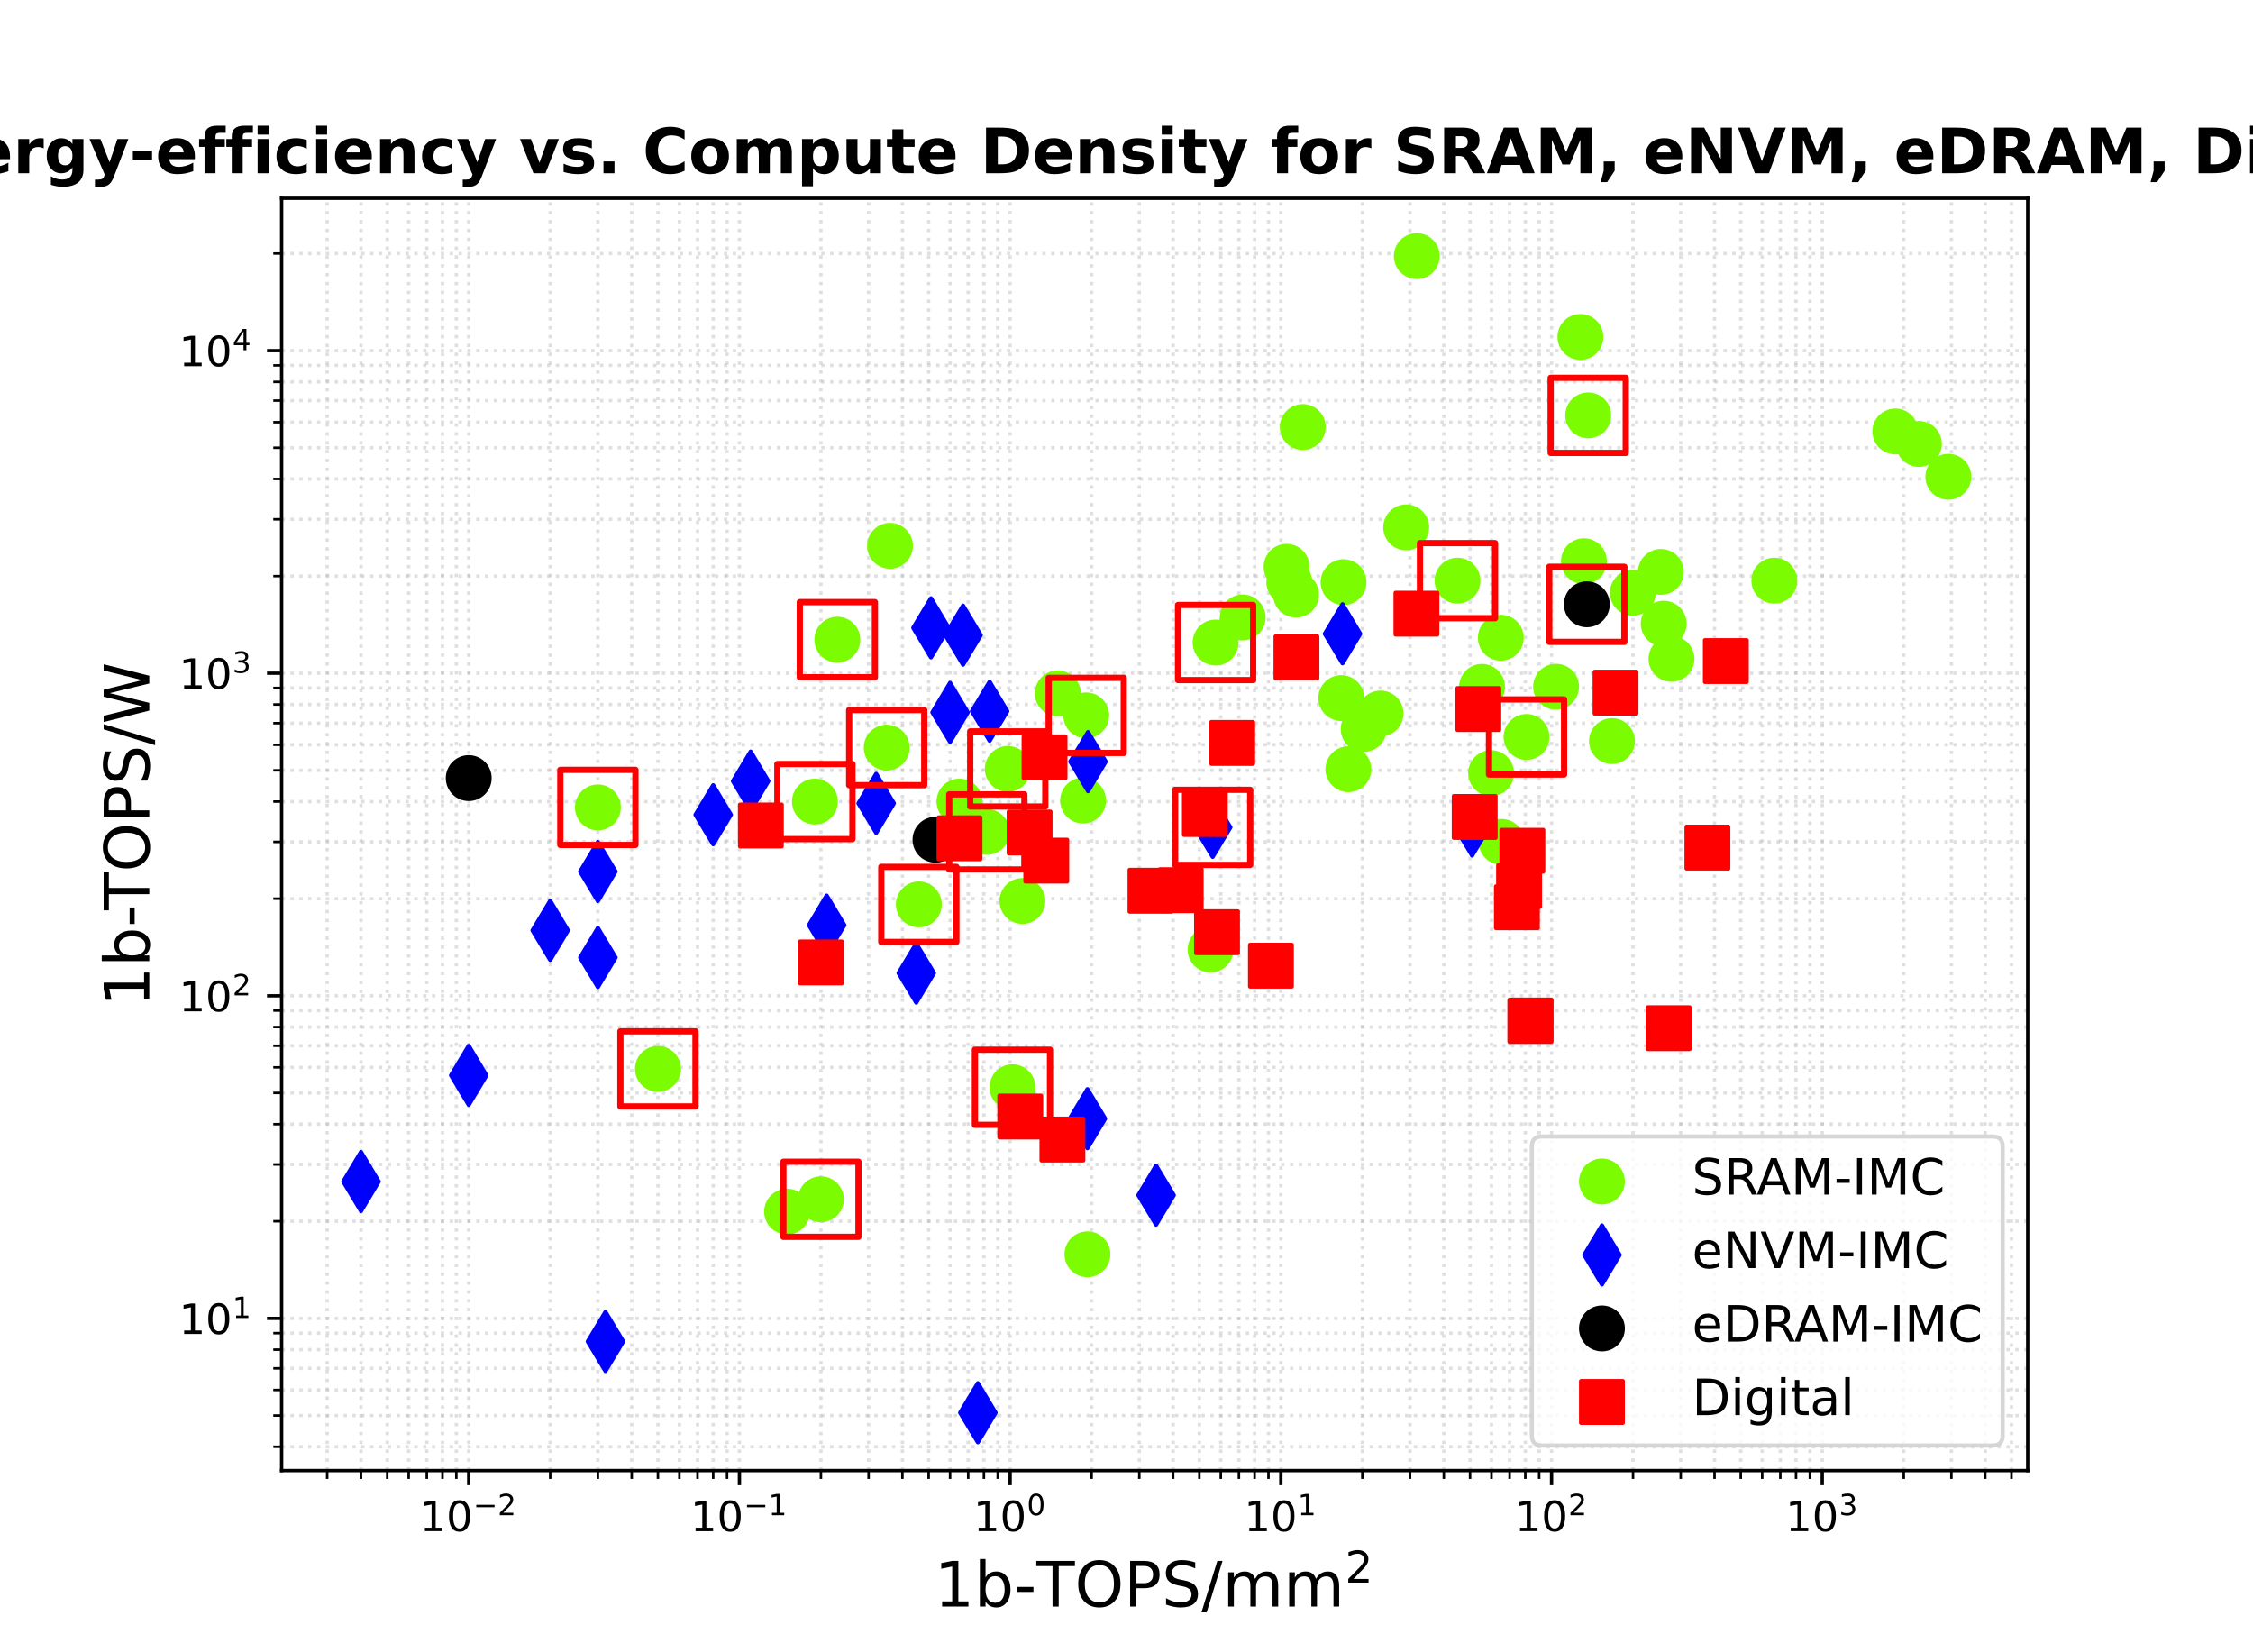 <?xml version="1.0" encoding="utf-8" standalone="no"?>
<!DOCTYPE svg PUBLIC "-//W3C//DTD SVG 1.1//EN"
  "http://www.w3.org/Graphics/SVG/1.1/DTD/svg11.dtd">
<!-- Created with matplotlib (https://matplotlib.org/) -->
<svg height="396pt" version="1.1" viewBox="0 0 540 396" width="540pt" xmlns="http://www.w3.org/2000/svg" xmlns:xlink="http://www.w3.org/1999/xlink">
 <defs>
  <style type="text/css">*{stroke-linecap:butt;stroke-linejoin:round;}</style>
 </defs>
 <g id="figure_1">
  <g id="patch_1">
   <path d="M 0 396 
L 540 396 
L 540 0 
L 0 0 
z
" style="fill:#ffffff;"/>
  </g>
  <g id="axes_1">
   <g id="patch_2">
    <path d="M 67.5 352.44 
L 486 352.44 
L 486 47.52 
L 67.5 47.52 
z
" style="fill:#ffffff;"/>
   </g>
   <g id="matplotlib.axis_1">
    <g id="xtick_1">
     <g id="line2d_1">
      <path clip-path="url(#p84e5935537)" d="M 112.342 352.44 
L 112.342 47.52 
" style="fill:none;stroke:#b0b0b0;stroke-dasharray:0.8,1.32;stroke-dashoffset:0;stroke-opacity:0.4;stroke-width:0.8;"/>
     </g>
     <g id="line2d_2">
      <defs>
       <path d="M 0 0 
L 0 3.5 
" id="m64a848fb4a" style="stroke:#000000;stroke-width:0.8;"/>
      </defs>
      <g>
       <use style="stroke:#000000;stroke-width:0.8;" x="112.342" xlink:href="#m64a848fb4a" y="352.44"/>
      </g>
     </g>
     <g id="text_1">
      <!-- $\mathdefault{10^{-2}}$ -->
      <g transform="translate(100.592 367.038)scale(0.1 -0.1)">
       <defs>
        <path d="M 12.406 8.297 
L 28.516 8.297 
L 28.516 63.922 
L 10.984 60.406 
L 10.984 69.391 
L 28.422 72.906 
L 38.281 72.906 
L 38.281 8.297 
L 54.391 8.297 
L 54.391 0 
L 12.406 0 
z
" id="DejaVuSans-49"/>
        <path d="M 31.781 66.406 
Q 24.172 66.406 20.328 58.906 
Q 16.5 51.422 16.5 36.375 
Q 16.5 21.391 20.328 13.891 
Q 24.172 6.391 31.781 6.391 
Q 39.453 6.391 43.281 13.891 
Q 47.125 21.391 47.125 36.375 
Q 47.125 51.422 43.281 58.906 
Q 39.453 66.406 31.781 66.406 
z
M 31.781 74.219 
Q 44.047 74.219 50.516 64.516 
Q 56.984 54.828 56.984 36.375 
Q 56.984 17.969 50.516 8.266 
Q 44.047 -1.422 31.781 -1.422 
Q 19.531 -1.422 13.062 8.266 
Q 6.594 17.969 6.594 36.375 
Q 6.594 54.828 13.062 64.516 
Q 19.531 74.219 31.781 74.219 
z
" id="DejaVuSans-48"/>
        <path d="M 10.594 35.5 
L 73.188 35.5 
L 73.188 27.203 
L 10.594 27.203 
z
" id="DejaVuSans-8722"/>
        <path d="M 19.188 8.297 
L 53.609 8.297 
L 53.609 0 
L 7.328 0 
L 7.328 8.297 
Q 12.938 14.109 22.625 23.891 
Q 32.328 33.688 34.812 36.531 
Q 39.547 41.844 41.422 45.531 
Q 43.312 49.219 43.312 52.781 
Q 43.312 58.594 39.234 62.25 
Q 35.156 65.922 28.609 65.922 
Q 23.969 65.922 18.812 64.312 
Q 13.672 62.703 7.812 59.422 
L 7.812 69.391 
Q 13.766 71.781 18.938 73 
Q 24.125 74.219 28.422 74.219 
Q 39.75 74.219 46.484 68.547 
Q 53.219 62.891 53.219 53.422 
Q 53.219 48.922 51.531 44.891 
Q 49.859 40.875 45.406 35.406 
Q 44.188 33.984 37.641 27.219 
Q 31.109 20.453 19.188 8.297 
z
" id="DejaVuSans-50"/>
       </defs>
       <use transform="translate(0 0.766)" xlink:href="#DejaVuSans-49"/>
       <use transform="translate(63.623 0.766)" xlink:href="#DejaVuSans-48"/>
       <use transform="translate(128.203 39.047)scale(0.7)" xlink:href="#DejaVuSans-8722"/>
       <use transform="translate(186.855 39.047)scale(0.7)" xlink:href="#DejaVuSans-50"/>
      </g>
     </g>
    </g>
    <g id="xtick_2">
     <g id="line2d_3">
      <path clip-path="url(#p84e5935537)" d="M 177.225 352.44 
L 177.225 47.52 
" style="fill:none;stroke:#b0b0b0;stroke-dasharray:0.8,1.32;stroke-dashoffset:0;stroke-opacity:0.4;stroke-width:0.8;"/>
     </g>
     <g id="line2d_4">
      <g>
       <use style="stroke:#000000;stroke-width:0.8;" x="177.225" xlink:href="#m64a848fb4a" y="352.44"/>
      </g>
     </g>
     <g id="text_2">
      <!-- $\mathdefault{10^{-1}}$ -->
      <g transform="translate(165.475 367.038)scale(0.1 -0.1)">
       <use transform="translate(0 0.684)" xlink:href="#DejaVuSans-49"/>
       <use transform="translate(63.623 0.684)" xlink:href="#DejaVuSans-48"/>
       <use transform="translate(128.203 38.966)scale(0.7)" xlink:href="#DejaVuSans-8722"/>
       <use transform="translate(186.855 38.966)scale(0.7)" xlink:href="#DejaVuSans-49"/>
      </g>
     </g>
    </g>
    <g id="xtick_3">
     <g id="line2d_5">
      <path clip-path="url(#p84e5935537)" d="M 242.109 352.44 
L 242.109 47.52 
" style="fill:none;stroke:#b0b0b0;stroke-dasharray:0.8,1.32;stroke-dashoffset:0;stroke-opacity:0.4;stroke-width:0.8;"/>
     </g>
     <g id="line2d_6">
      <g>
       <use style="stroke:#000000;stroke-width:0.8;" x="242.109" xlink:href="#m64a848fb4a" y="352.44"/>
      </g>
     </g>
     <g id="text_3">
      <!-- $\mathdefault{10^{0}}$ -->
      <g transform="translate(233.309 367.038)scale(0.1 -0.1)">
       <use transform="translate(0 0.766)" xlink:href="#DejaVuSans-49"/>
       <use transform="translate(63.623 0.766)" xlink:href="#DejaVuSans-48"/>
       <use transform="translate(128.203 39.047)scale(0.7)" xlink:href="#DejaVuSans-48"/>
      </g>
     </g>
    </g>
    <g id="xtick_4">
     <g id="line2d_7">
      <path clip-path="url(#p84e5935537)" d="M 306.992 352.44 
L 306.992 47.52 
" style="fill:none;stroke:#b0b0b0;stroke-dasharray:0.8,1.32;stroke-dashoffset:0;stroke-opacity:0.4;stroke-width:0.8;"/>
     </g>
     <g id="line2d_8">
      <g>
       <use style="stroke:#000000;stroke-width:0.8;" x="306.992" xlink:href="#m64a848fb4a" y="352.44"/>
      </g>
     </g>
     <g id="text_4">
      <!-- $\mathdefault{10^{1}}$ -->
      <g transform="translate(298.192 367.038)scale(0.1 -0.1)">
       <use transform="translate(0 0.684)" xlink:href="#DejaVuSans-49"/>
       <use transform="translate(63.623 0.684)" xlink:href="#DejaVuSans-48"/>
       <use transform="translate(128.203 38.966)scale(0.7)" xlink:href="#DejaVuSans-49"/>
      </g>
     </g>
    </g>
    <g id="xtick_5">
     <g id="line2d_9">
      <path clip-path="url(#p84e5935537)" d="M 371.875 352.44 
L 371.875 47.52 
" style="fill:none;stroke:#b0b0b0;stroke-dasharray:0.8,1.32;stroke-dashoffset:0;stroke-opacity:0.4;stroke-width:0.8;"/>
     </g>
     <g id="line2d_10">
      <g>
       <use style="stroke:#000000;stroke-width:0.8;" x="371.875" xlink:href="#m64a848fb4a" y="352.44"/>
      </g>
     </g>
     <g id="text_5">
      <!-- $\mathdefault{10^{2}}$ -->
      <g transform="translate(363.075 367.038)scale(0.1 -0.1)">
       <use transform="translate(0 0.766)" xlink:href="#DejaVuSans-49"/>
       <use transform="translate(63.623 0.766)" xlink:href="#DejaVuSans-48"/>
       <use transform="translate(128.203 39.047)scale(0.7)" xlink:href="#DejaVuSans-50"/>
      </g>
     </g>
    </g>
    <g id="xtick_6">
     <g id="line2d_11">
      <path clip-path="url(#p84e5935537)" d="M 436.758 352.44 
L 436.758 47.52 
" style="fill:none;stroke:#b0b0b0;stroke-dasharray:0.8,1.32;stroke-dashoffset:0;stroke-opacity:0.4;stroke-width:0.8;"/>
     </g>
     <g id="line2d_12">
      <g>
       <use style="stroke:#000000;stroke-width:0.8;" x="436.758" xlink:href="#m64a848fb4a" y="352.44"/>
      </g>
     </g>
     <g id="text_6">
      <!-- $\mathdefault{10^{3}}$ -->
      <g transform="translate(427.958 367.038)scale(0.1 -0.1)">
       <defs>
        <path d="M 40.578 39.312 
Q 47.656 37.797 51.625 33 
Q 55.609 28.219 55.609 21.188 
Q 55.609 10.406 48.188 4.484 
Q 40.766 -1.422 27.094 -1.422 
Q 22.516 -1.422 17.656 -0.516 
Q 12.797 0.391 7.625 2.203 
L 7.625 11.719 
Q 11.719 9.328 16.594 8.109 
Q 21.484 6.891 26.812 6.891 
Q 36.078 6.891 40.938 10.547 
Q 45.797 14.203 45.797 21.188 
Q 45.797 27.641 41.281 31.266 
Q 36.766 34.906 28.719 34.906 
L 20.219 34.906 
L 20.219 43.016 
L 29.109 43.016 
Q 36.375 43.016 40.234 45.922 
Q 44.094 48.828 44.094 54.297 
Q 44.094 59.906 40.109 62.906 
Q 36.141 65.922 28.719 65.922 
Q 24.656 65.922 20.016 65.031 
Q 15.375 64.156 9.812 62.312 
L 9.812 71.094 
Q 15.438 72.656 20.344 73.438 
Q 25.25 74.219 29.594 74.219 
Q 40.828 74.219 47.359 69.109 
Q 53.906 64.016 53.906 55.328 
Q 53.906 49.266 50.438 45.094 
Q 46.969 40.922 40.578 39.312 
z
" id="DejaVuSans-51"/>
       </defs>
       <use transform="translate(0 0.766)" xlink:href="#DejaVuSans-49"/>
       <use transform="translate(63.623 0.766)" xlink:href="#DejaVuSans-48"/>
       <use transform="translate(128.203 39.047)scale(0.7)" xlink:href="#DejaVuSans-51"/>
      </g>
     </g>
    </g>
    <g id="xtick_7">
     <g id="line2d_13">
      <path clip-path="url(#p84e5935537)" d="M 78.416 352.44 
L 78.416 47.52 
" style="fill:none;stroke:#b0b0b0;stroke-dasharray:0.8,1.32;stroke-dashoffset:0;stroke-opacity:0.4;stroke-width:0.8;"/>
     </g>
     <g id="line2d_14">
      <defs>
       <path d="M 0 0 
L 0 2 
" id="md055ffe2ae" style="stroke:#000000;stroke-width:0.6;"/>
      </defs>
      <g>
       <use style="stroke:#000000;stroke-width:0.6;" x="78.416" xlink:href="#md055ffe2ae" y="352.44"/>
      </g>
     </g>
    </g>
    <g id="xtick_8">
     <g id="line2d_15">
      <path clip-path="url(#p84e5935537)" d="M 86.523 352.44 
L 86.523 47.52 
" style="fill:none;stroke:#b0b0b0;stroke-dasharray:0.8,1.32;stroke-dashoffset:0;stroke-opacity:0.4;stroke-width:0.8;"/>
     </g>
     <g id="line2d_16">
      <g>
       <use style="stroke:#000000;stroke-width:0.6;" x="86.523" xlink:href="#md055ffe2ae" y="352.44"/>
      </g>
     </g>
    </g>
    <g id="xtick_9">
     <g id="line2d_17">
      <path clip-path="url(#p84e5935537)" d="M 92.811 352.44 
L 92.811 47.52 
" style="fill:none;stroke:#b0b0b0;stroke-dasharray:0.8,1.32;stroke-dashoffset:0;stroke-opacity:0.4;stroke-width:0.8;"/>
     </g>
     <g id="line2d_18">
      <g>
       <use style="stroke:#000000;stroke-width:0.6;" x="92.811" xlink:href="#md055ffe2ae" y="352.44"/>
      </g>
     </g>
    </g>
    <g id="xtick_10">
     <g id="line2d_19">
      <path clip-path="url(#p84e5935537)" d="M 97.948 352.44 
L 97.948 47.52 
" style="fill:none;stroke:#b0b0b0;stroke-dasharray:0.8,1.32;stroke-dashoffset:0;stroke-opacity:0.4;stroke-width:0.8;"/>
     </g>
     <g id="line2d_20">
      <g>
       <use style="stroke:#000000;stroke-width:0.6;" x="97.948" xlink:href="#md055ffe2ae" y="352.44"/>
      </g>
     </g>
    </g>
    <g id="xtick_11">
     <g id="line2d_21">
      <path clip-path="url(#p84e5935537)" d="M 102.292 352.44 
L 102.292 47.52 
" style="fill:none;stroke:#b0b0b0;stroke-dasharray:0.8,1.32;stroke-dashoffset:0;stroke-opacity:0.4;stroke-width:0.8;"/>
     </g>
     <g id="line2d_22">
      <g>
       <use style="stroke:#000000;stroke-width:0.6;" x="102.292" xlink:href="#md055ffe2ae" y="352.44"/>
      </g>
     </g>
    </g>
    <g id="xtick_12">
     <g id="line2d_23">
      <path clip-path="url(#p84e5935537)" d="M 106.055 352.44 
L 106.055 47.52 
" style="fill:none;stroke:#b0b0b0;stroke-dasharray:0.8,1.32;stroke-dashoffset:0;stroke-opacity:0.4;stroke-width:0.8;"/>
     </g>
     <g id="line2d_24">
      <g>
       <use style="stroke:#000000;stroke-width:0.6;" x="106.055" xlink:href="#md055ffe2ae" y="352.44"/>
      </g>
     </g>
    </g>
    <g id="xtick_13">
     <g id="line2d_25">
      <path clip-path="url(#p84e5935537)" d="M 109.373 352.44 
L 109.373 47.52 
" style="fill:none;stroke:#b0b0b0;stroke-dasharray:0.8,1.32;stroke-dashoffset:0;stroke-opacity:0.4;stroke-width:0.8;"/>
     </g>
     <g id="line2d_26">
      <g>
       <use style="stroke:#000000;stroke-width:0.6;" x="109.373" xlink:href="#md055ffe2ae" y="352.44"/>
      </g>
     </g>
    </g>
    <g id="xtick_14">
     <g id="line2d_27">
      <path clip-path="url(#p84e5935537)" d="M 131.874 352.44 
L 131.874 47.52 
" style="fill:none;stroke:#b0b0b0;stroke-dasharray:0.8,1.32;stroke-dashoffset:0;stroke-opacity:0.4;stroke-width:0.8;"/>
     </g>
     <g id="line2d_28">
      <g>
       <use style="stroke:#000000;stroke-width:0.6;" x="131.874" xlink:href="#md055ffe2ae" y="352.44"/>
      </g>
     </g>
    </g>
    <g id="xtick_15">
     <g id="line2d_29">
      <path clip-path="url(#p84e5935537)" d="M 143.299 352.44 
L 143.299 47.52 
" style="fill:none;stroke:#b0b0b0;stroke-dasharray:0.8,1.32;stroke-dashoffset:0;stroke-opacity:0.4;stroke-width:0.8;"/>
     </g>
     <g id="line2d_30">
      <g>
       <use style="stroke:#000000;stroke-width:0.6;" x="143.299" xlink:href="#md055ffe2ae" y="352.44"/>
      </g>
     </g>
    </g>
    <g id="xtick_16">
     <g id="line2d_31">
      <path clip-path="url(#p84e5935537)" d="M 151.406 352.44 
L 151.406 47.52 
" style="fill:none;stroke:#b0b0b0;stroke-dasharray:0.8,1.32;stroke-dashoffset:0;stroke-opacity:0.4;stroke-width:0.8;"/>
     </g>
     <g id="line2d_32">
      <g>
       <use style="stroke:#000000;stroke-width:0.6;" x="151.406" xlink:href="#md055ffe2ae" y="352.44"/>
      </g>
     </g>
    </g>
    <g id="xtick_17">
     <g id="line2d_33">
      <path clip-path="url(#p84e5935537)" d="M 157.694 352.44 
L 157.694 47.52 
" style="fill:none;stroke:#b0b0b0;stroke-dasharray:0.8,1.32;stroke-dashoffset:0;stroke-opacity:0.4;stroke-width:0.8;"/>
     </g>
     <g id="line2d_34">
      <g>
       <use style="stroke:#000000;stroke-width:0.6;" x="157.694" xlink:href="#md055ffe2ae" y="352.44"/>
      </g>
     </g>
    </g>
    <g id="xtick_18">
     <g id="line2d_35">
      <path clip-path="url(#p84e5935537)" d="M 162.831 352.44 
L 162.831 47.52 
" style="fill:none;stroke:#b0b0b0;stroke-dasharray:0.8,1.32;stroke-dashoffset:0;stroke-opacity:0.4;stroke-width:0.8;"/>
     </g>
     <g id="line2d_36">
      <g>
       <use style="stroke:#000000;stroke-width:0.6;" x="162.831" xlink:href="#md055ffe2ae" y="352.44"/>
      </g>
     </g>
    </g>
    <g id="xtick_19">
     <g id="line2d_37">
      <path clip-path="url(#p84e5935537)" d="M 167.175 352.44 
L 167.175 47.52 
" style="fill:none;stroke:#b0b0b0;stroke-dasharray:0.8,1.32;stroke-dashoffset:0;stroke-opacity:0.4;stroke-width:0.8;"/>
     </g>
     <g id="line2d_38">
      <g>
       <use style="stroke:#000000;stroke-width:0.6;" x="167.175" xlink:href="#md055ffe2ae" y="352.44"/>
      </g>
     </g>
    </g>
    <g id="xtick_20">
     <g id="line2d_39">
      <path clip-path="url(#p84e5935537)" d="M 170.938 352.44 
L 170.938 47.52 
" style="fill:none;stroke:#b0b0b0;stroke-dasharray:0.8,1.32;stroke-dashoffset:0;stroke-opacity:0.4;stroke-width:0.8;"/>
     </g>
     <g id="line2d_40">
      <g>
       <use style="stroke:#000000;stroke-width:0.6;" x="170.938" xlink:href="#md055ffe2ae" y="352.44"/>
      </g>
     </g>
    </g>
    <g id="xtick_21">
     <g id="line2d_41">
      <path clip-path="url(#p84e5935537)" d="M 174.257 352.44 
L 174.257 47.52 
" style="fill:none;stroke:#b0b0b0;stroke-dasharray:0.8,1.32;stroke-dashoffset:0;stroke-opacity:0.4;stroke-width:0.8;"/>
     </g>
     <g id="line2d_42">
      <g>
       <use style="stroke:#000000;stroke-width:0.6;" x="174.257" xlink:href="#md055ffe2ae" y="352.44"/>
      </g>
     </g>
    </g>
    <g id="xtick_22">
     <g id="line2d_43">
      <path clip-path="url(#p84e5935537)" d="M 196.757 352.44 
L 196.757 47.52 
" style="fill:none;stroke:#b0b0b0;stroke-dasharray:0.8,1.32;stroke-dashoffset:0;stroke-opacity:0.4;stroke-width:0.8;"/>
     </g>
     <g id="line2d_44">
      <g>
       <use style="stroke:#000000;stroke-width:0.6;" x="196.757" xlink:href="#md055ffe2ae" y="352.44"/>
      </g>
     </g>
    </g>
    <g id="xtick_23">
     <g id="line2d_45">
      <path clip-path="url(#p84e5935537)" d="M 208.183 352.44 
L 208.183 47.52 
" style="fill:none;stroke:#b0b0b0;stroke-dasharray:0.8,1.32;stroke-dashoffset:0;stroke-opacity:0.4;stroke-width:0.8;"/>
     </g>
     <g id="line2d_46">
      <g>
       <use style="stroke:#000000;stroke-width:0.6;" x="208.183" xlink:href="#md055ffe2ae" y="352.44"/>
      </g>
     </g>
    </g>
    <g id="xtick_24">
     <g id="line2d_47">
      <path clip-path="url(#p84e5935537)" d="M 216.289 352.44 
L 216.289 47.52 
" style="fill:none;stroke:#b0b0b0;stroke-dasharray:0.8,1.32;stroke-dashoffset:0;stroke-opacity:0.4;stroke-width:0.8;"/>
     </g>
     <g id="line2d_48">
      <g>
       <use style="stroke:#000000;stroke-width:0.6;" x="216.289" xlink:href="#md055ffe2ae" y="352.44"/>
      </g>
     </g>
    </g>
    <g id="xtick_25">
     <g id="line2d_49">
      <path clip-path="url(#p84e5935537)" d="M 222.577 352.44 
L 222.577 47.52 
" style="fill:none;stroke:#b0b0b0;stroke-dasharray:0.8,1.32;stroke-dashoffset:0;stroke-opacity:0.4;stroke-width:0.8;"/>
     </g>
     <g id="line2d_50">
      <g>
       <use style="stroke:#000000;stroke-width:0.6;" x="222.577" xlink:href="#md055ffe2ae" y="352.44"/>
      </g>
     </g>
    </g>
    <g id="xtick_26">
     <g id="line2d_51">
      <path clip-path="url(#p84e5935537)" d="M 227.714 352.44 
L 227.714 47.52 
" style="fill:none;stroke:#b0b0b0;stroke-dasharray:0.8,1.32;stroke-dashoffset:0;stroke-opacity:0.4;stroke-width:0.8;"/>
     </g>
     <g id="line2d_52">
      <g>
       <use style="stroke:#000000;stroke-width:0.6;" x="227.714" xlink:href="#md055ffe2ae" y="352.44"/>
      </g>
     </g>
    </g>
    <g id="xtick_27">
     <g id="line2d_53">
      <path clip-path="url(#p84e5935537)" d="M 232.058 352.44 
L 232.058 47.52 
" style="fill:none;stroke:#b0b0b0;stroke-dasharray:0.8,1.32;stroke-dashoffset:0;stroke-opacity:0.4;stroke-width:0.8;"/>
     </g>
     <g id="line2d_54">
      <g>
       <use style="stroke:#000000;stroke-width:0.6;" x="232.058" xlink:href="#md055ffe2ae" y="352.44"/>
      </g>
     </g>
    </g>
    <g id="xtick_28">
     <g id="line2d_55">
      <path clip-path="url(#p84e5935537)" d="M 235.821 352.44 
L 235.821 47.52 
" style="fill:none;stroke:#b0b0b0;stroke-dasharray:0.8,1.32;stroke-dashoffset:0;stroke-opacity:0.4;stroke-width:0.8;"/>
     </g>
     <g id="line2d_56">
      <g>
       <use style="stroke:#000000;stroke-width:0.6;" x="235.821" xlink:href="#md055ffe2ae" y="352.44"/>
      </g>
     </g>
    </g>
    <g id="xtick_29">
     <g id="line2d_57">
      <path clip-path="url(#p84e5935537)" d="M 239.14 352.44 
L 239.14 47.52 
" style="fill:none;stroke:#b0b0b0;stroke-dasharray:0.8,1.32;stroke-dashoffset:0;stroke-opacity:0.4;stroke-width:0.8;"/>
     </g>
     <g id="line2d_58">
      <g>
       <use style="stroke:#000000;stroke-width:0.6;" x="239.14" xlink:href="#md055ffe2ae" y="352.44"/>
      </g>
     </g>
    </g>
    <g id="xtick_30">
     <g id="line2d_59">
      <path clip-path="url(#p84e5935537)" d="M 261.64 352.44 
L 261.64 47.52 
" style="fill:none;stroke:#b0b0b0;stroke-dasharray:0.8,1.32;stroke-dashoffset:0;stroke-opacity:0.4;stroke-width:0.8;"/>
     </g>
     <g id="line2d_60">
      <g>
       <use style="stroke:#000000;stroke-width:0.6;" x="261.64" xlink:href="#md055ffe2ae" y="352.44"/>
      </g>
     </g>
    </g>
    <g id="xtick_31">
     <g id="line2d_61">
      <path clip-path="url(#p84e5935537)" d="M 273.066 352.44 
L 273.066 47.52 
" style="fill:none;stroke:#b0b0b0;stroke-dasharray:0.8,1.32;stroke-dashoffset:0;stroke-opacity:0.4;stroke-width:0.8;"/>
     </g>
     <g id="line2d_62">
      <g>
       <use style="stroke:#000000;stroke-width:0.6;" x="273.066" xlink:href="#md055ffe2ae" y="352.44"/>
      </g>
     </g>
    </g>
    <g id="xtick_32">
     <g id="line2d_63">
      <path clip-path="url(#p84e5935537)" d="M 281.172 352.44 
L 281.172 47.52 
" style="fill:none;stroke:#b0b0b0;stroke-dasharray:0.8,1.32;stroke-dashoffset:0;stroke-opacity:0.4;stroke-width:0.8;"/>
     </g>
     <g id="line2d_64">
      <g>
       <use style="stroke:#000000;stroke-width:0.6;" x="281.172" xlink:href="#md055ffe2ae" y="352.44"/>
      </g>
     </g>
    </g>
    <g id="xtick_33">
     <g id="line2d_65">
      <path clip-path="url(#p84e5935537)" d="M 287.46 352.44 
L 287.46 47.52 
" style="fill:none;stroke:#b0b0b0;stroke-dasharray:0.8,1.32;stroke-dashoffset:0;stroke-opacity:0.4;stroke-width:0.8;"/>
     </g>
     <g id="line2d_66">
      <g>
       <use style="stroke:#000000;stroke-width:0.6;" x="287.46" xlink:href="#md055ffe2ae" y="352.44"/>
      </g>
     </g>
    </g>
    <g id="xtick_34">
     <g id="line2d_67">
      <path clip-path="url(#p84e5935537)" d="M 292.598 352.44 
L 292.598 47.52 
" style="fill:none;stroke:#b0b0b0;stroke-dasharray:0.8,1.32;stroke-dashoffset:0;stroke-opacity:0.4;stroke-width:0.8;"/>
     </g>
     <g id="line2d_68">
      <g>
       <use style="stroke:#000000;stroke-width:0.6;" x="292.598" xlink:href="#md055ffe2ae" y="352.44"/>
      </g>
     </g>
    </g>
    <g id="xtick_35">
     <g id="line2d_69">
      <path clip-path="url(#p84e5935537)" d="M 296.941 352.44 
L 296.941 47.52 
" style="fill:none;stroke:#b0b0b0;stroke-dasharray:0.8,1.32;stroke-dashoffset:0;stroke-opacity:0.4;stroke-width:0.8;"/>
     </g>
     <g id="line2d_70">
      <g>
       <use style="stroke:#000000;stroke-width:0.6;" x="296.941" xlink:href="#md055ffe2ae" y="352.44"/>
      </g>
     </g>
    </g>
    <g id="xtick_36">
     <g id="line2d_71">
      <path clip-path="url(#p84e5935537)" d="M 300.704 352.44 
L 300.704 47.52 
" style="fill:none;stroke:#b0b0b0;stroke-dasharray:0.8,1.32;stroke-dashoffset:0;stroke-opacity:0.4;stroke-width:0.8;"/>
     </g>
     <g id="line2d_72">
      <g>
       <use style="stroke:#000000;stroke-width:0.6;" x="300.704" xlink:href="#md055ffe2ae" y="352.44"/>
      </g>
     </g>
    </g>
    <g id="xtick_37">
     <g id="line2d_73">
      <path clip-path="url(#p84e5935537)" d="M 304.023 352.44 
L 304.023 47.52 
" style="fill:none;stroke:#b0b0b0;stroke-dasharray:0.8,1.32;stroke-dashoffset:0;stroke-opacity:0.4;stroke-width:0.8;"/>
     </g>
     <g id="line2d_74">
      <g>
       <use style="stroke:#000000;stroke-width:0.6;" x="304.023" xlink:href="#md055ffe2ae" y="352.44"/>
      </g>
     </g>
    </g>
    <g id="xtick_38">
     <g id="line2d_75">
      <path clip-path="url(#p84e5935537)" d="M 326.524 352.44 
L 326.524 47.52 
" style="fill:none;stroke:#b0b0b0;stroke-dasharray:0.8,1.32;stroke-dashoffset:0;stroke-opacity:0.4;stroke-width:0.8;"/>
     </g>
     <g id="line2d_76">
      <g>
       <use style="stroke:#000000;stroke-width:0.6;" x="326.524" xlink:href="#md055ffe2ae" y="352.44"/>
      </g>
     </g>
    </g>
    <g id="xtick_39">
     <g id="line2d_77">
      <path clip-path="url(#p84e5935537)" d="M 337.949 352.44 
L 337.949 47.52 
" style="fill:none;stroke:#b0b0b0;stroke-dasharray:0.8,1.32;stroke-dashoffset:0;stroke-opacity:0.4;stroke-width:0.8;"/>
     </g>
     <g id="line2d_78">
      <g>
       <use style="stroke:#000000;stroke-width:0.6;" x="337.949" xlink:href="#md055ffe2ae" y="352.44"/>
      </g>
     </g>
    </g>
    <g id="xtick_40">
     <g id="line2d_79">
      <path clip-path="url(#p84e5935537)" d="M 346.055 352.44 
L 346.055 47.52 
" style="fill:none;stroke:#b0b0b0;stroke-dasharray:0.8,1.32;stroke-dashoffset:0;stroke-opacity:0.4;stroke-width:0.8;"/>
     </g>
     <g id="line2d_80">
      <g>
       <use style="stroke:#000000;stroke-width:0.6;" x="346.055" xlink:href="#md055ffe2ae" y="352.44"/>
      </g>
     </g>
    </g>
    <g id="xtick_41">
     <g id="line2d_81">
      <path clip-path="url(#p84e5935537)" d="M 352.343 352.44 
L 352.343 47.52 
" style="fill:none;stroke:#b0b0b0;stroke-dasharray:0.8,1.32;stroke-dashoffset:0;stroke-opacity:0.4;stroke-width:0.8;"/>
     </g>
     <g id="line2d_82">
      <g>
       <use style="stroke:#000000;stroke-width:0.6;" x="352.343" xlink:href="#md055ffe2ae" y="352.44"/>
      </g>
     </g>
    </g>
    <g id="xtick_42">
     <g id="line2d_83">
      <path clip-path="url(#p84e5935537)" d="M 357.481 352.44 
L 357.481 47.52 
" style="fill:none;stroke:#b0b0b0;stroke-dasharray:0.8,1.32;stroke-dashoffset:0;stroke-opacity:0.4;stroke-width:0.8;"/>
     </g>
     <g id="line2d_84">
      <g>
       <use style="stroke:#000000;stroke-width:0.6;" x="357.481" xlink:href="#md055ffe2ae" y="352.44"/>
      </g>
     </g>
    </g>
    <g id="xtick_43">
     <g id="line2d_85">
      <path clip-path="url(#p84e5935537)" d="M 361.824 352.44 
L 361.824 47.52 
" style="fill:none;stroke:#b0b0b0;stroke-dasharray:0.8,1.32;stroke-dashoffset:0;stroke-opacity:0.4;stroke-width:0.8;"/>
     </g>
     <g id="line2d_86">
      <g>
       <use style="stroke:#000000;stroke-width:0.6;" x="361.824" xlink:href="#md055ffe2ae" y="352.44"/>
      </g>
     </g>
    </g>
    <g id="xtick_44">
     <g id="line2d_87">
      <path clip-path="url(#p84e5935537)" d="M 365.587 352.44 
L 365.587 47.52 
" style="fill:none;stroke:#b0b0b0;stroke-dasharray:0.8,1.32;stroke-dashoffset:0;stroke-opacity:0.4;stroke-width:0.8;"/>
     </g>
     <g id="line2d_88">
      <g>
       <use style="stroke:#000000;stroke-width:0.6;" x="365.587" xlink:href="#md055ffe2ae" y="352.44"/>
      </g>
     </g>
    </g>
    <g id="xtick_45">
     <g id="line2d_89">
      <path clip-path="url(#p84e5935537)" d="M 368.906 352.44 
L 368.906 47.52 
" style="fill:none;stroke:#b0b0b0;stroke-dasharray:0.8,1.32;stroke-dashoffset:0;stroke-opacity:0.4;stroke-width:0.8;"/>
     </g>
     <g id="line2d_90">
      <g>
       <use style="stroke:#000000;stroke-width:0.6;" x="368.906" xlink:href="#md055ffe2ae" y="352.44"/>
      </g>
     </g>
    </g>
    <g id="xtick_46">
     <g id="line2d_91">
      <path clip-path="url(#p84e5935537)" d="M 391.407 352.44 
L 391.407 47.52 
" style="fill:none;stroke:#b0b0b0;stroke-dasharray:0.8,1.32;stroke-dashoffset:0;stroke-opacity:0.4;stroke-width:0.8;"/>
     </g>
     <g id="line2d_92">
      <g>
       <use style="stroke:#000000;stroke-width:0.6;" x="391.407" xlink:href="#md055ffe2ae" y="352.44"/>
      </g>
     </g>
    </g>
    <g id="xtick_47">
     <g id="line2d_93">
      <path clip-path="url(#p84e5935537)" d="M 402.832 352.44 
L 402.832 47.52 
" style="fill:none;stroke:#b0b0b0;stroke-dasharray:0.8,1.32;stroke-dashoffset:0;stroke-opacity:0.4;stroke-width:0.8;"/>
     </g>
     <g id="line2d_94">
      <g>
       <use style="stroke:#000000;stroke-width:0.6;" x="402.832" xlink:href="#md055ffe2ae" y="352.44"/>
      </g>
     </g>
    </g>
    <g id="xtick_48">
     <g id="line2d_95">
      <path clip-path="url(#p84e5935537)" d="M 410.939 352.44 
L 410.939 47.52 
" style="fill:none;stroke:#b0b0b0;stroke-dasharray:0.8,1.32;stroke-dashoffset:0;stroke-opacity:0.4;stroke-width:0.8;"/>
     </g>
     <g id="line2d_96">
      <g>
       <use style="stroke:#000000;stroke-width:0.6;" x="410.939" xlink:href="#md055ffe2ae" y="352.44"/>
      </g>
     </g>
    </g>
    <g id="xtick_49">
     <g id="line2d_97">
      <path clip-path="url(#p84e5935537)" d="M 417.226 352.44 
L 417.226 47.52 
" style="fill:none;stroke:#b0b0b0;stroke-dasharray:0.8,1.32;stroke-dashoffset:0;stroke-opacity:0.4;stroke-width:0.8;"/>
     </g>
     <g id="line2d_98">
      <g>
       <use style="stroke:#000000;stroke-width:0.6;" x="417.226" xlink:href="#md055ffe2ae" y="352.44"/>
      </g>
     </g>
    </g>
    <g id="xtick_50">
     <g id="line2d_99">
      <path clip-path="url(#p84e5935537)" d="M 422.364 352.44 
L 422.364 47.52 
" style="fill:none;stroke:#b0b0b0;stroke-dasharray:0.8,1.32;stroke-dashoffset:0;stroke-opacity:0.4;stroke-width:0.8;"/>
     </g>
     <g id="line2d_100">
      <g>
       <use style="stroke:#000000;stroke-width:0.6;" x="422.364" xlink:href="#md055ffe2ae" y="352.44"/>
      </g>
     </g>
    </g>
    <g id="xtick_51">
     <g id="line2d_101">
      <path clip-path="url(#p84e5935537)" d="M 426.708 352.44 
L 426.708 47.52 
" style="fill:none;stroke:#b0b0b0;stroke-dasharray:0.8,1.32;stroke-dashoffset:0;stroke-opacity:0.4;stroke-width:0.8;"/>
     </g>
     <g id="line2d_102">
      <g>
       <use style="stroke:#000000;stroke-width:0.6;" x="426.708" xlink:href="#md055ffe2ae" y="352.44"/>
      </g>
     </g>
    </g>
    <g id="xtick_52">
     <g id="line2d_103">
      <path clip-path="url(#p84e5935537)" d="M 430.47 352.44 
L 430.47 47.52 
" style="fill:none;stroke:#b0b0b0;stroke-dasharray:0.8,1.32;stroke-dashoffset:0;stroke-opacity:0.4;stroke-width:0.8;"/>
     </g>
     <g id="line2d_104">
      <g>
       <use style="stroke:#000000;stroke-width:0.6;" x="430.47" xlink:href="#md055ffe2ae" y="352.44"/>
      </g>
     </g>
    </g>
    <g id="xtick_53">
     <g id="line2d_105">
      <path clip-path="url(#p84e5935537)" d="M 433.789 352.44 
L 433.789 47.52 
" style="fill:none;stroke:#b0b0b0;stroke-dasharray:0.8,1.32;stroke-dashoffset:0;stroke-opacity:0.4;stroke-width:0.8;"/>
     </g>
     <g id="line2d_106">
      <g>
       <use style="stroke:#000000;stroke-width:0.6;" x="433.789" xlink:href="#md055ffe2ae" y="352.44"/>
      </g>
     </g>
    </g>
    <g id="xtick_54">
     <g id="line2d_107">
      <path clip-path="url(#p84e5935537)" d="M 456.29 352.44 
L 456.29 47.52 
" style="fill:none;stroke:#b0b0b0;stroke-dasharray:0.8,1.32;stroke-dashoffset:0;stroke-opacity:0.4;stroke-width:0.8;"/>
     </g>
     <g id="line2d_108">
      <g>
       <use style="stroke:#000000;stroke-width:0.6;" x="456.29" xlink:href="#md055ffe2ae" y="352.44"/>
      </g>
     </g>
    </g>
    <g id="xtick_55">
     <g id="line2d_109">
      <path clip-path="url(#p84e5935537)" d="M 467.715 352.44 
L 467.715 47.52 
" style="fill:none;stroke:#b0b0b0;stroke-dasharray:0.8,1.32;stroke-dashoffset:0;stroke-opacity:0.4;stroke-width:0.8;"/>
     </g>
     <g id="line2d_110">
      <g>
       <use style="stroke:#000000;stroke-width:0.6;" x="467.715" xlink:href="#md055ffe2ae" y="352.44"/>
      </g>
     </g>
    </g>
    <g id="xtick_56">
     <g id="line2d_111">
      <path clip-path="url(#p84e5935537)" d="M 475.822 352.44 
L 475.822 47.52 
" style="fill:none;stroke:#b0b0b0;stroke-dasharray:0.8,1.32;stroke-dashoffset:0;stroke-opacity:0.4;stroke-width:0.8;"/>
     </g>
     <g id="line2d_112">
      <g>
       <use style="stroke:#000000;stroke-width:0.6;" x="475.822" xlink:href="#md055ffe2ae" y="352.44"/>
      </g>
     </g>
    </g>
    <g id="xtick_57">
     <g id="line2d_113">
      <path clip-path="url(#p84e5935537)" d="M 482.11 352.44 
L 482.11 47.52 
" style="fill:none;stroke:#b0b0b0;stroke-dasharray:0.8,1.32;stroke-dashoffset:0;stroke-opacity:0.4;stroke-width:0.8;"/>
     </g>
     <g id="line2d_114">
      <g>
       <use style="stroke:#000000;stroke-width:0.6;" x="482.11" xlink:href="#md055ffe2ae" y="352.44"/>
      </g>
     </g>
    </g>
    <g id="text_7">
     <!-- 1b-TOPS/mm$^2$ -->
     <g transform="translate(223.95 385.149)scale(0.15 -0.15)">
      <defs>
       <path d="M 48.688 27.297 
Q 48.688 37.203 44.609 42.844 
Q 40.531 48.484 33.406 48.484 
Q 26.266 48.484 22.188 42.844 
Q 18.109 37.203 18.109 27.297 
Q 18.109 17.391 22.188 11.75 
Q 26.266 6.109 33.406 6.109 
Q 40.531 6.109 44.609 11.75 
Q 48.688 17.391 48.688 27.297 
z
M 18.109 46.391 
Q 20.953 51.266 25.266 53.625 
Q 29.594 56 35.594 56 
Q 45.562 56 51.781 48.094 
Q 58.016 40.188 58.016 27.297 
Q 58.016 14.406 51.781 6.484 
Q 45.562 -1.422 35.594 -1.422 
Q 29.594 -1.422 25.266 0.953 
Q 20.953 3.328 18.109 8.203 
L 18.109 0 
L 9.078 0 
L 9.078 75.984 
L 18.109 75.984 
z
" id="DejaVuSans-98"/>
       <path d="M 4.891 31.391 
L 31.203 31.391 
L 31.203 23.391 
L 4.891 23.391 
z
" id="DejaVuSans-45"/>
       <path d="M -0.297 72.906 
L 61.375 72.906 
L 61.375 64.594 
L 35.5 64.594 
L 35.5 0 
L 25.594 0 
L 25.594 64.594 
L -0.297 64.594 
z
" id="DejaVuSans-84"/>
       <path d="M 39.406 66.219 
Q 28.656 66.219 22.328 58.203 
Q 16.016 50.203 16.016 36.375 
Q 16.016 22.609 22.328 14.594 
Q 28.656 6.594 39.406 6.594 
Q 50.141 6.594 56.422 14.594 
Q 62.703 22.609 62.703 36.375 
Q 62.703 50.203 56.422 58.203 
Q 50.141 66.219 39.406 66.219 
z
M 39.406 74.219 
Q 54.734 74.219 63.906 63.938 
Q 73.094 53.656 73.094 36.375 
Q 73.094 19.141 63.906 8.859 
Q 54.734 -1.422 39.406 -1.422 
Q 24.031 -1.422 14.812 8.828 
Q 5.609 19.094 5.609 36.375 
Q 5.609 53.656 14.812 63.938 
Q 24.031 74.219 39.406 74.219 
z
" id="DejaVuSans-79"/>
       <path d="M 19.672 64.797 
L 19.672 37.406 
L 32.078 37.406 
Q 38.969 37.406 42.719 40.969 
Q 46.484 44.531 46.484 51.125 
Q 46.484 57.672 42.719 61.234 
Q 38.969 64.797 32.078 64.797 
z
M 9.812 72.906 
L 32.078 72.906 
Q 44.344 72.906 50.609 67.359 
Q 56.891 61.812 56.891 51.125 
Q 56.891 40.328 50.609 34.812 
Q 44.344 29.297 32.078 29.297 
L 19.672 29.297 
L 19.672 0 
L 9.812 0 
z
" id="DejaVuSans-80"/>
       <path d="M 53.516 70.516 
L 53.516 60.891 
Q 47.906 63.578 42.922 64.891 
Q 37.938 66.219 33.297 66.219 
Q 25.25 66.219 20.875 63.094 
Q 16.5 59.969 16.5 54.203 
Q 16.5 49.359 19.406 46.891 
Q 22.312 44.438 30.422 42.922 
L 36.375 41.703 
Q 47.406 39.594 52.656 34.297 
Q 57.906 29 57.906 20.125 
Q 57.906 9.516 50.797 4.047 
Q 43.703 -1.422 29.984 -1.422 
Q 24.812 -1.422 18.969 -0.25 
Q 13.141 0.922 6.891 3.219 
L 6.891 13.375 
Q 12.891 10.016 18.656 8.297 
Q 24.422 6.594 29.984 6.594 
Q 38.422 6.594 43.016 9.906 
Q 47.609 13.234 47.609 19.391 
Q 47.609 24.75 44.312 27.781 
Q 41.016 30.812 33.5 32.328 
L 27.484 33.5 
Q 16.453 35.688 11.516 40.375 
Q 6.594 45.062 6.594 53.422 
Q 6.594 63.094 13.406 68.656 
Q 20.219 74.219 32.172 74.219 
Q 37.312 74.219 42.625 73.281 
Q 47.953 72.359 53.516 70.516 
z
" id="DejaVuSans-83"/>
       <path d="M 25.391 72.906 
L 33.688 72.906 
L 8.297 -9.281 
L 0 -9.281 
z
" id="DejaVuSans-47"/>
       <path d="M 52 44.188 
Q 55.375 50.25 60.062 53.125 
Q 64.75 56 71.094 56 
Q 79.641 56 84.281 50.016 
Q 88.922 44.047 88.922 33.016 
L 88.922 0 
L 79.891 0 
L 79.891 32.719 
Q 79.891 40.578 77.094 44.375 
Q 74.312 48.188 68.609 48.188 
Q 61.625 48.188 57.562 43.547 
Q 53.516 38.922 53.516 30.906 
L 53.516 0 
L 44.484 0 
L 44.484 32.719 
Q 44.484 40.625 41.703 44.406 
Q 38.922 48.188 33.109 48.188 
Q 26.219 48.188 22.156 43.531 
Q 18.109 38.875 18.109 30.906 
L 18.109 0 
L 9.078 0 
L 9.078 54.688 
L 18.109 54.688 
L 18.109 46.188 
Q 21.188 51.219 25.484 53.609 
Q 29.781 56 35.688 56 
Q 41.656 56 45.828 52.969 
Q 50 49.953 52 44.188 
z
" id="DejaVuSans-109"/>
      </defs>
      <use transform="translate(0 0.766)" xlink:href="#DejaVuSans-49"/>
      <use transform="translate(63.623 0.766)" xlink:href="#DejaVuSans-98"/>
      <use transform="translate(127.1 0.766)" xlink:href="#DejaVuSans-45"/>
      <use transform="translate(163.184 0.766)" xlink:href="#DejaVuSans-84"/>
      <use transform="translate(224.268 0.766)" xlink:href="#DejaVuSans-79"/>
      <use transform="translate(302.979 0.766)" xlink:href="#DejaVuSans-80"/>
      <use transform="translate(363.281 0.766)" xlink:href="#DejaVuSans-83"/>
      <use transform="translate(426.758 0.766)" xlink:href="#DejaVuSans-47"/>
      <use transform="translate(460.449 0.766)" xlink:href="#DejaVuSans-109"/>
      <use transform="translate(557.861 0.766)" xlink:href="#DejaVuSans-109"/>
      <use transform="translate(656.23 39.047)scale(0.7)" xlink:href="#DejaVuSans-50"/>
     </g>
    </g>
   </g>
   <g id="matplotlib.axis_2">
    <g id="ytick_1">
     <g id="line2d_115">
      <path clip-path="url(#p84e5935537)" d="M 67.5 315.972 
L 486 315.972 
" style="fill:none;stroke:#b0b0b0;stroke-dasharray:0.8,1.32;stroke-dashoffset:0;stroke-opacity:0.4;stroke-width:0.8;"/>
     </g>
     <g id="line2d_116">
      <defs>
       <path d="M 0 0 
L -3.5 0 
" id="ma5235069e1" style="stroke:#000000;stroke-width:0.8;"/>
      </defs>
      <g>
       <use style="stroke:#000000;stroke-width:0.8;" x="67.5" xlink:href="#ma5235069e1" y="315.972"/>
      </g>
     </g>
     <g id="text_8">
      <!-- $\mathdefault{10^{1}}$ -->
      <g transform="translate(42.9 319.771)scale(0.1 -0.1)">
       <use transform="translate(0 0.684)" xlink:href="#DejaVuSans-49"/>
       <use transform="translate(63.623 0.684)" xlink:href="#DejaVuSans-48"/>
       <use transform="translate(128.203 38.966)scale(0.7)" xlink:href="#DejaVuSans-49"/>
      </g>
     </g>
    </g>
    <g id="ytick_2">
     <g id="line2d_117">
      <path clip-path="url(#p84e5935537)" d="M 67.5 238.659 
L 486 238.659 
" style="fill:none;stroke:#b0b0b0;stroke-dasharray:0.8,1.32;stroke-dashoffset:0;stroke-opacity:0.4;stroke-width:0.8;"/>
     </g>
     <g id="line2d_118">
      <g>
       <use style="stroke:#000000;stroke-width:0.8;" x="67.5" xlink:href="#ma5235069e1" y="238.659"/>
      </g>
     </g>
     <g id="text_9">
      <!-- $\mathdefault{10^{2}}$ -->
      <g transform="translate(42.9 242.459)scale(0.1 -0.1)">
       <use transform="translate(0 0.766)" xlink:href="#DejaVuSans-49"/>
       <use transform="translate(63.623 0.766)" xlink:href="#DejaVuSans-48"/>
       <use transform="translate(128.203 39.047)scale(0.7)" xlink:href="#DejaVuSans-50"/>
      </g>
     </g>
    </g>
    <g id="ytick_3">
     <g id="line2d_119">
      <path clip-path="url(#p84e5935537)" d="M 67.5 161.347 
L 486 161.347 
" style="fill:none;stroke:#b0b0b0;stroke-dasharray:0.8,1.32;stroke-dashoffset:0;stroke-opacity:0.4;stroke-width:0.8;"/>
     </g>
     <g id="line2d_120">
      <g>
       <use style="stroke:#000000;stroke-width:0.8;" x="67.5" xlink:href="#ma5235069e1" y="161.347"/>
      </g>
     </g>
     <g id="text_10">
      <!-- $\mathdefault{10^{3}}$ -->
      <g transform="translate(42.9 165.146)scale(0.1 -0.1)">
       <use transform="translate(0 0.766)" xlink:href="#DejaVuSans-49"/>
       <use transform="translate(63.623 0.766)" xlink:href="#DejaVuSans-48"/>
       <use transform="translate(128.203 39.047)scale(0.7)" xlink:href="#DejaVuSans-51"/>
      </g>
     </g>
    </g>
    <g id="ytick_4">
     <g id="line2d_121">
      <path clip-path="url(#p84e5935537)" d="M 67.5 84.035 
L 486 84.035 
" style="fill:none;stroke:#b0b0b0;stroke-dasharray:0.8,1.32;stroke-dashoffset:0;stroke-opacity:0.4;stroke-width:0.8;"/>
     </g>
     <g id="line2d_122">
      <g>
       <use style="stroke:#000000;stroke-width:0.8;" x="67.5" xlink:href="#ma5235069e1" y="84.035"/>
      </g>
     </g>
     <g id="text_11">
      <!-- $\mathdefault{10^{4}}$ -->
      <g transform="translate(42.9 87.834)scale(0.1 -0.1)">
       <defs>
        <path d="M 37.797 64.312 
L 12.891 25.391 
L 37.797 25.391 
z
M 35.203 72.906 
L 47.609 72.906 
L 47.609 25.391 
L 58.016 25.391 
L 58.016 17.188 
L 47.609 17.188 
L 47.609 0 
L 37.797 0 
L 37.797 17.188 
L 4.891 17.188 
L 4.891 26.703 
z
" id="DejaVuSans-52"/>
       </defs>
       <use transform="translate(0 0.684)" xlink:href="#DejaVuSans-49"/>
       <use transform="translate(63.623 0.684)" xlink:href="#DejaVuSans-48"/>
       <use transform="translate(128.203 38.966)scale(0.7)" xlink:href="#DejaVuSans-52"/>
      </g>
     </g>
    </g>
    <g id="ytick_5">
     <g id="line2d_123">
      <path clip-path="url(#p84e5935537)" d="M 67.5 346.737 
L 486 346.737 
" style="fill:none;stroke:#b0b0b0;stroke-dasharray:0.8,1.32;stroke-dashoffset:0;stroke-opacity:0.4;stroke-width:0.8;"/>
     </g>
     <g id="line2d_124">
      <defs>
       <path d="M 0 0 
L -2 0 
" id="m78b7281c16" style="stroke:#000000;stroke-width:0.6;"/>
      </defs>
      <g>
       <use style="stroke:#000000;stroke-width:0.6;" x="67.5" xlink:href="#m78b7281c16" y="346.737"/>
      </g>
     </g>
    </g>
    <g id="ytick_6">
     <g id="line2d_125">
      <path clip-path="url(#p84e5935537)" d="M 67.5 339.245 
L 486 339.245 
" style="fill:none;stroke:#b0b0b0;stroke-dasharray:0.8,1.32;stroke-dashoffset:0;stroke-opacity:0.4;stroke-width:0.8;"/>
     </g>
     <g id="line2d_126">
      <g>
       <use style="stroke:#000000;stroke-width:0.6;" x="67.5" xlink:href="#m78b7281c16" y="339.245"/>
      </g>
     </g>
    </g>
    <g id="ytick_7">
     <g id="line2d_127">
      <path clip-path="url(#p84e5935537)" d="M 67.5 333.123 
L 486 333.123 
" style="fill:none;stroke:#b0b0b0;stroke-dasharray:0.8,1.32;stroke-dashoffset:0;stroke-opacity:0.4;stroke-width:0.8;"/>
     </g>
     <g id="line2d_128">
      <g>
       <use style="stroke:#000000;stroke-width:0.6;" x="67.5" xlink:href="#m78b7281c16" y="333.123"/>
      </g>
     </g>
    </g>
    <g id="ytick_8">
     <g id="line2d_129">
      <path clip-path="url(#p84e5935537)" d="M 67.5 327.947 
L 486 327.947 
" style="fill:none;stroke:#b0b0b0;stroke-dasharray:0.8,1.32;stroke-dashoffset:0;stroke-opacity:0.4;stroke-width:0.8;"/>
     </g>
     <g id="line2d_130">
      <g>
       <use style="stroke:#000000;stroke-width:0.6;" x="67.5" xlink:href="#m78b7281c16" y="327.947"/>
      </g>
     </g>
    </g>
    <g id="ytick_9">
     <g id="line2d_131">
      <path clip-path="url(#p84e5935537)" d="M 67.5 323.464 
L 486 323.464 
" style="fill:none;stroke:#b0b0b0;stroke-dasharray:0.8,1.32;stroke-dashoffset:0;stroke-opacity:0.4;stroke-width:0.8;"/>
     </g>
     <g id="line2d_132">
      <g>
       <use style="stroke:#000000;stroke-width:0.6;" x="67.5" xlink:href="#m78b7281c16" y="323.464"/>
      </g>
     </g>
    </g>
    <g id="ytick_10">
     <g id="line2d_133">
      <path clip-path="url(#p84e5935537)" d="M 67.5 319.509 
L 486 319.509 
" style="fill:none;stroke:#b0b0b0;stroke-dasharray:0.8,1.32;stroke-dashoffset:0;stroke-opacity:0.4;stroke-width:0.8;"/>
     </g>
     <g id="line2d_134">
      <g>
       <use style="stroke:#000000;stroke-width:0.6;" x="67.5" xlink:href="#m78b7281c16" y="319.509"/>
      </g>
     </g>
    </g>
    <g id="ytick_11">
     <g id="line2d_135">
      <path clip-path="url(#p84e5935537)" d="M 67.5 292.698 
L 486 292.698 
" style="fill:none;stroke:#b0b0b0;stroke-dasharray:0.8,1.32;stroke-dashoffset:0;stroke-opacity:0.4;stroke-width:0.8;"/>
     </g>
     <g id="line2d_136">
      <g>
       <use style="stroke:#000000;stroke-width:0.6;" x="67.5" xlink:href="#m78b7281c16" y="292.698"/>
      </g>
     </g>
    </g>
    <g id="ytick_12">
     <g id="line2d_137">
      <path clip-path="url(#p84e5935537)" d="M 67.5 279.084 
L 486 279.084 
" style="fill:none;stroke:#b0b0b0;stroke-dasharray:0.8,1.32;stroke-dashoffset:0;stroke-opacity:0.4;stroke-width:0.8;"/>
     </g>
     <g id="line2d_138">
      <g>
       <use style="stroke:#000000;stroke-width:0.6;" x="67.5" xlink:href="#m78b7281c16" y="279.084"/>
      </g>
     </g>
    </g>
    <g id="ytick_13">
     <g id="line2d_139">
      <path clip-path="url(#p84e5935537)" d="M 67.5 269.425 
L 486 269.425 
" style="fill:none;stroke:#b0b0b0;stroke-dasharray:0.8,1.32;stroke-dashoffset:0;stroke-opacity:0.4;stroke-width:0.8;"/>
     </g>
     <g id="line2d_140">
      <g>
       <use style="stroke:#000000;stroke-width:0.6;" x="67.5" xlink:href="#m78b7281c16" y="269.425"/>
      </g>
     </g>
    </g>
    <g id="ytick_14">
     <g id="line2d_141">
      <path clip-path="url(#p84e5935537)" d="M 67.5 261.933 
L 486 261.933 
" style="fill:none;stroke:#b0b0b0;stroke-dasharray:0.8,1.32;stroke-dashoffset:0;stroke-opacity:0.4;stroke-width:0.8;"/>
     </g>
     <g id="line2d_142">
      <g>
       <use style="stroke:#000000;stroke-width:0.6;" x="67.5" xlink:href="#m78b7281c16" y="261.933"/>
      </g>
     </g>
    </g>
    <g id="ytick_15">
     <g id="line2d_143">
      <path clip-path="url(#p84e5935537)" d="M 67.5 255.811 
L 486 255.811 
" style="fill:none;stroke:#b0b0b0;stroke-dasharray:0.8,1.32;stroke-dashoffset:0;stroke-opacity:0.4;stroke-width:0.8;"/>
     </g>
     <g id="line2d_144">
      <g>
       <use style="stroke:#000000;stroke-width:0.6;" x="67.5" xlink:href="#m78b7281c16" y="255.811"/>
      </g>
     </g>
    </g>
    <g id="ytick_16">
     <g id="line2d_145">
      <path clip-path="url(#p84e5935537)" d="M 67.5 250.635 
L 486 250.635 
" style="fill:none;stroke:#b0b0b0;stroke-dasharray:0.8,1.32;stroke-dashoffset:0;stroke-opacity:0.4;stroke-width:0.8;"/>
     </g>
     <g id="line2d_146">
      <g>
       <use style="stroke:#000000;stroke-width:0.6;" x="67.5" xlink:href="#m78b7281c16" y="250.635"/>
      </g>
     </g>
    </g>
    <g id="ytick_17">
     <g id="line2d_147">
      <path clip-path="url(#p84e5935537)" d="M 67.5 246.152 
L 486 246.152 
" style="fill:none;stroke:#b0b0b0;stroke-dasharray:0.8,1.32;stroke-dashoffset:0;stroke-opacity:0.4;stroke-width:0.8;"/>
     </g>
     <g id="line2d_148">
      <g>
       <use style="stroke:#000000;stroke-width:0.6;" x="67.5" xlink:href="#m78b7281c16" y="246.152"/>
      </g>
     </g>
    </g>
    <g id="ytick_18">
     <g id="line2d_149">
      <path clip-path="url(#p84e5935537)" d="M 67.5 242.197 
L 486 242.197 
" style="fill:none;stroke:#b0b0b0;stroke-dasharray:0.8,1.32;stroke-dashoffset:0;stroke-opacity:0.4;stroke-width:0.8;"/>
     </g>
     <g id="line2d_150">
      <g>
       <use style="stroke:#000000;stroke-width:0.6;" x="67.5" xlink:href="#m78b7281c16" y="242.197"/>
      </g>
     </g>
    </g>
    <g id="ytick_19">
     <g id="line2d_151">
      <path clip-path="url(#p84e5935537)" d="M 67.5 215.386 
L 486 215.386 
" style="fill:none;stroke:#b0b0b0;stroke-dasharray:0.8,1.32;stroke-dashoffset:0;stroke-opacity:0.4;stroke-width:0.8;"/>
     </g>
     <g id="line2d_152">
      <g>
       <use style="stroke:#000000;stroke-width:0.6;" x="67.5" xlink:href="#m78b7281c16" y="215.386"/>
      </g>
     </g>
    </g>
    <g id="ytick_20">
     <g id="line2d_153">
      <path clip-path="url(#p84e5935537)" d="M 67.5 201.772 
L 486 201.772 
" style="fill:none;stroke:#b0b0b0;stroke-dasharray:0.8,1.32;stroke-dashoffset:0;stroke-opacity:0.4;stroke-width:0.8;"/>
     </g>
     <g id="line2d_154">
      <g>
       <use style="stroke:#000000;stroke-width:0.6;" x="67.5" xlink:href="#m78b7281c16" y="201.772"/>
      </g>
     </g>
    </g>
    <g id="ytick_21">
     <g id="line2d_155">
      <path clip-path="url(#p84e5935537)" d="M 67.5 192.113 
L 486 192.113 
" style="fill:none;stroke:#b0b0b0;stroke-dasharray:0.8,1.32;stroke-dashoffset:0;stroke-opacity:0.4;stroke-width:0.8;"/>
     </g>
     <g id="line2d_156">
      <g>
       <use style="stroke:#000000;stroke-width:0.6;" x="67.5" xlink:href="#m78b7281c16" y="192.113"/>
      </g>
     </g>
    </g>
    <g id="ytick_22">
     <g id="line2d_157">
      <path clip-path="url(#p84e5935537)" d="M 67.5 184.62 
L 486 184.62 
" style="fill:none;stroke:#b0b0b0;stroke-dasharray:0.8,1.32;stroke-dashoffset:0;stroke-opacity:0.4;stroke-width:0.8;"/>
     </g>
     <g id="line2d_158">
      <g>
       <use style="stroke:#000000;stroke-width:0.6;" x="67.5" xlink:href="#m78b7281c16" y="184.62"/>
      </g>
     </g>
    </g>
    <g id="ytick_23">
     <g id="line2d_159">
      <path clip-path="url(#p84e5935537)" d="M 67.5 178.499 
L 486 178.499 
" style="fill:none;stroke:#b0b0b0;stroke-dasharray:0.8,1.32;stroke-dashoffset:0;stroke-opacity:0.4;stroke-width:0.8;"/>
     </g>
     <g id="line2d_160">
      <g>
       <use style="stroke:#000000;stroke-width:0.6;" x="67.5" xlink:href="#m78b7281c16" y="178.499"/>
      </g>
     </g>
    </g>
    <g id="ytick_24">
     <g id="line2d_161">
      <path clip-path="url(#p84e5935537)" d="M 67.5 173.323 
L 486 173.323 
" style="fill:none;stroke:#b0b0b0;stroke-dasharray:0.8,1.32;stroke-dashoffset:0;stroke-opacity:0.4;stroke-width:0.8;"/>
     </g>
     <g id="line2d_162">
      <g>
       <use style="stroke:#000000;stroke-width:0.6;" x="67.5" xlink:href="#m78b7281c16" y="173.323"/>
      </g>
     </g>
    </g>
    <g id="ytick_25">
     <g id="line2d_163">
      <path clip-path="url(#p84e5935537)" d="M 67.5 168.839 
L 486 168.839 
" style="fill:none;stroke:#b0b0b0;stroke-dasharray:0.8,1.32;stroke-dashoffset:0;stroke-opacity:0.4;stroke-width:0.8;"/>
     </g>
     <g id="line2d_164">
      <g>
       <use style="stroke:#000000;stroke-width:0.6;" x="67.5" xlink:href="#m78b7281c16" y="168.839"/>
      </g>
     </g>
    </g>
    <g id="ytick_26">
     <g id="line2d_165">
      <path clip-path="url(#p84e5935537)" d="M 67.5 164.885 
L 486 164.885 
" style="fill:none;stroke:#b0b0b0;stroke-dasharray:0.8,1.32;stroke-dashoffset:0;stroke-opacity:0.4;stroke-width:0.8;"/>
     </g>
     <g id="line2d_166">
      <g>
       <use style="stroke:#000000;stroke-width:0.6;" x="67.5" xlink:href="#m78b7281c16" y="164.885"/>
      </g>
     </g>
    </g>
    <g id="ytick_27">
     <g id="line2d_167">
      <path clip-path="url(#p84e5935537)" d="M 67.5 138.074 
L 486 138.074 
" style="fill:none;stroke:#b0b0b0;stroke-dasharray:0.8,1.32;stroke-dashoffset:0;stroke-opacity:0.4;stroke-width:0.8;"/>
     </g>
     <g id="line2d_168">
      <g>
       <use style="stroke:#000000;stroke-width:0.6;" x="67.5" xlink:href="#m78b7281c16" y="138.074"/>
      </g>
     </g>
    </g>
    <g id="ytick_28">
     <g id="line2d_169">
      <path clip-path="url(#p84e5935537)" d="M 67.5 124.46 
L 486 124.46 
" style="fill:none;stroke:#b0b0b0;stroke-dasharray:0.8,1.32;stroke-dashoffset:0;stroke-opacity:0.4;stroke-width:0.8;"/>
     </g>
     <g id="line2d_170">
      <g>
       <use style="stroke:#000000;stroke-width:0.6;" x="67.5" xlink:href="#m78b7281c16" y="124.46"/>
      </g>
     </g>
    </g>
    <g id="ytick_29">
     <g id="line2d_171">
      <path clip-path="url(#p84e5935537)" d="M 67.5 114.801 
L 486 114.801 
" style="fill:none;stroke:#b0b0b0;stroke-dasharray:0.8,1.32;stroke-dashoffset:0;stroke-opacity:0.4;stroke-width:0.8;"/>
     </g>
     <g id="line2d_172">
      <g>
       <use style="stroke:#000000;stroke-width:0.6;" x="67.5" xlink:href="#m78b7281c16" y="114.801"/>
      </g>
     </g>
    </g>
    <g id="ytick_30">
     <g id="line2d_173">
      <path clip-path="url(#p84e5935537)" d="M 67.5 107.308 
L 486 107.308 
" style="fill:none;stroke:#b0b0b0;stroke-dasharray:0.8,1.32;stroke-dashoffset:0;stroke-opacity:0.4;stroke-width:0.8;"/>
     </g>
     <g id="line2d_174">
      <g>
       <use style="stroke:#000000;stroke-width:0.6;" x="67.5" xlink:href="#m78b7281c16" y="107.308"/>
      </g>
     </g>
    </g>
    <g id="ytick_31">
     <g id="line2d_175">
      <path clip-path="url(#p84e5935537)" d="M 67.5 101.186 
L 486 101.186 
" style="fill:none;stroke:#b0b0b0;stroke-dasharray:0.8,1.32;stroke-dashoffset:0;stroke-opacity:0.4;stroke-width:0.8;"/>
     </g>
     <g id="line2d_176">
      <g>
       <use style="stroke:#000000;stroke-width:0.6;" x="67.5" xlink:href="#m78b7281c16" y="101.186"/>
      </g>
     </g>
    </g>
    <g id="ytick_32">
     <g id="line2d_177">
      <path clip-path="url(#p84e5935537)" d="M 67.5 96.011 
L 486 96.011 
" style="fill:none;stroke:#b0b0b0;stroke-dasharray:0.8,1.32;stroke-dashoffset:0;stroke-opacity:0.4;stroke-width:0.8;"/>
     </g>
     <g id="line2d_178">
      <g>
       <use style="stroke:#000000;stroke-width:0.6;" x="67.5" xlink:href="#m78b7281c16" y="96.011"/>
      </g>
     </g>
    </g>
    <g id="ytick_33">
     <g id="line2d_179">
      <path clip-path="url(#p84e5935537)" d="M 67.5 91.527 
L 486 91.527 
" style="fill:none;stroke:#b0b0b0;stroke-dasharray:0.8,1.32;stroke-dashoffset:0;stroke-opacity:0.4;stroke-width:0.8;"/>
     </g>
     <g id="line2d_180">
      <g>
       <use style="stroke:#000000;stroke-width:0.6;" x="67.5" xlink:href="#m78b7281c16" y="91.527"/>
      </g>
     </g>
    </g>
    <g id="ytick_34">
     <g id="line2d_181">
      <path clip-path="url(#p84e5935537)" d="M 67.5 87.572 
L 486 87.572 
" style="fill:none;stroke:#b0b0b0;stroke-dasharray:0.8,1.32;stroke-dashoffset:0;stroke-opacity:0.4;stroke-width:0.8;"/>
     </g>
     <g id="line2d_182">
      <g>
       <use style="stroke:#000000;stroke-width:0.6;" x="67.5" xlink:href="#m78b7281c16" y="87.572"/>
      </g>
     </g>
    </g>
    <g id="ytick_35">
     <g id="line2d_183">
      <path clip-path="url(#p84e5935537)" d="M 67.5 60.762 
L 486 60.762 
" style="fill:none;stroke:#b0b0b0;stroke-dasharray:0.8,1.32;stroke-dashoffset:0;stroke-opacity:0.4;stroke-width:0.8;"/>
     </g>
     <g id="line2d_184">
      <g>
       <use style="stroke:#000000;stroke-width:0.6;" x="67.5" xlink:href="#m78b7281c16" y="60.762"/>
      </g>
     </g>
    </g>
    <g id="text_12">
     <!-- 1b-TOPS/W -->
     <g transform="translate(35.78 241.245)rotate(-90)scale(0.15 -0.15)">
      <defs>
       <path d="M 3.328 72.906 
L 13.281 72.906 
L 28.609 11.281 
L 43.891 72.906 
L 54.984 72.906 
L 70.312 11.281 
L 85.594 72.906 
L 95.609 72.906 
L 77.297 0 
L 64.891 0 
L 49.516 63.281 
L 33.984 0 
L 21.578 0 
z
" id="DejaVuSans-87"/>
      </defs>
      <use xlink:href="#DejaVuSans-49"/>
      <use x="63.623" xlink:href="#DejaVuSans-98"/>
      <use x="127.1" xlink:href="#DejaVuSans-45"/>
      <use x="154.059" xlink:href="#DejaVuSans-84"/>
      <use x="215.143" xlink:href="#DejaVuSans-79"/>
      <use x="293.854" xlink:href="#DejaVuSans-80"/>
      <use x="354.156" xlink:href="#DejaVuSans-83"/>
      <use x="417.633" xlink:href="#DejaVuSans-47"/>
      <use x="451.324" xlink:href="#DejaVuSans-87"/>
     </g>
    </g>
   </g>
   <g id="PathCollection_1">
    <defs>
     <path d="M 0 5 
C 1.326 5 2.598 4.473 3.536 3.536 
C 4.473 2.598 5 1.326 5 0 
C 5 -1.326 4.473 -2.598 3.536 -3.536 
C 2.598 -4.473 1.326 -5 0 -5 
C -1.326 -5 -2.598 -4.473 -3.536 -3.536 
C -4.473 -2.598 -5 -1.326 -5 0 
C -5 1.326 -4.473 2.598 -3.536 3.536 
C -2.598 4.473 -1.326 5 0 5 
z
" id="m6e944a4d0c" style="stroke:#7cfc00;"/>
    </defs>
    <g clip-path="url(#p84e5935537)">
     <use style="fill:#7cfc00;stroke:#7cfc00;" x="260.343" xlink:href="#m6e944a4d0c" y="171.457"/>
     <use style="fill:#7cfc00;stroke:#7cfc00;" x="349.337" xlink:href="#m6e944a4d0c" y="139.166"/>
     <use style="fill:#7cfc00;stroke:#7cfc00;" x="143.299" xlink:href="#m6e944a4d0c" y="193.511"/>
     <use style="fill:#7cfc00;stroke:#7cfc00;" x="157.694" xlink:href="#m6e944a4d0c" y="256.171"/>
     <use style="fill:#7cfc00;stroke:#7cfc00;" x="398.751" xlink:href="#m6e944a4d0c" y="149.479"/>
     <use style="fill:#7cfc00;stroke:#7cfc00;" x="378.791" xlink:href="#m6e944a4d0c" y="80.758"/>
     <use style="fill:#7cfc00;stroke:#7cfc00;" x="339.573" xlink:href="#m6e944a4d0c" y="61.38"/>
     <use style="fill:#7cfc00;stroke:#7cfc00;" x="213.32" xlink:href="#m6e944a4d0c" y="130.817"/>
     <use style="fill:#7cfc00;stroke:#7cfc00;" x="312.247" xlink:href="#m6e944a4d0c" y="102.348"/>
     <use style="fill:#7cfc00;stroke:#7cfc00;" x="212.526" xlink:href="#m6e944a4d0c" y="179.177"/>
     <use style="fill:#7cfc00;stroke:#7cfc00;" x="242.667" xlink:href="#m6e944a4d0c" y="260.577"/>
     <use style="fill:#7cfc00;stroke:#7cfc00;" x="454.273" xlink:href="#m6e944a4d0c" y="103.407"/>
     <use style="fill:#7cfc00;stroke:#7cfc00;" x="459.927" xlink:href="#m6e944a4d0c" y="106.407"/>
     <use style="fill:#7cfc00;stroke:#7cfc00;" x="200.696" xlink:href="#m6e944a4d0c" y="153.311"/>
     <use style="fill:#7cfc00;stroke:#7cfc00;" x="241.539" xlink:href="#m6e944a4d0c" y="184.289"/>
     <use style="fill:#7cfc00;stroke:#7cfc00;" x="357.387" xlink:href="#m6e944a4d0c" y="185.299"/>
     <use style="fill:#7cfc00;stroke:#7cfc00;" x="260.637" xlink:href="#m6e944a4d0c" y="300.613"/>
     <use style="fill:#7cfc00;stroke:#7cfc00;" x="297.852" xlink:href="#m6e944a4d0c" y="147.988"/>
     <use style="fill:#7cfc00;stroke:#7cfc00;" x="220.227" xlink:href="#m6e944a4d0c" y="216.757"/>
     <use style="fill:#7cfc00;stroke:#7cfc00;" x="195.312" xlink:href="#m6e944a4d0c" y="192.113"/>
     <use style="fill:#7cfc00;stroke:#7cfc00;" x="326.846" xlink:href="#m6e944a4d0c" y="174.719"/>
     <use style="fill:#7cfc00;stroke:#7cfc00;" x="330.887" xlink:href="#m6e944a4d0c" y="171.006"/>
     <use style="fill:#7cfc00;stroke:#7cfc00;" x="355.208" xlink:href="#m6e944a4d0c" y="164.617"/>
     <use style="fill:#7cfc00;stroke:#7cfc00;" x="196.757" xlink:href="#m6e944a4d0c" y="287.427"/>
     <use style="fill:#7cfc00;stroke:#7cfc00;" x="188.651" xlink:href="#m6e944a4d0c" y="290.387"/>
     <use style="fill:#7cfc00;stroke:#7cfc00;" x="309.03" xlink:href="#m6e944a4d0c" y="139.529"/>
     <use style="fill:#7cfc00;stroke:#7cfc00;" x="322.027" xlink:href="#m6e944a4d0c" y="139.529"/>
     <use style="fill:#7cfc00;stroke:#7cfc00;" x="359.892" xlink:href="#m6e944a4d0c" y="201.772"/>
     <use style="fill:#7cfc00;stroke:#7cfc00;" x="229.97" xlink:href="#m6e944a4d0c" y="192.113"/>
     <use style="fill:#7cfc00;stroke:#7cfc00;" x="365.878" xlink:href="#m6e944a4d0c" y="176.627"/>
     <use style="fill:#7cfc00;stroke:#7cfc00;" x="245.049" xlink:href="#m6e944a4d0c" y="215.945"/>
     <use style="fill:#7cfc00;stroke:#7cfc00;" x="253.534" xlink:href="#m6e944a4d0c" y="166.178"/>
     <use style="fill:#7cfc00;stroke:#7cfc00;" x="290.146" xlink:href="#m6e944a4d0c" y="227.578"/>
     <use style="fill:#7cfc00;stroke:#7cfc00;" x="259.596" xlink:href="#m6e944a4d0c" y="191.862"/>
     <use style="fill:#7cfc00;stroke:#7cfc00;" x="391.36" xlink:href="#m6e944a4d0c" y="142.062"/>
     <use style="fill:#7cfc00;stroke:#7cfc00;" x="466.977" xlink:href="#m6e944a4d0c" y="114.268"/>
     <use style="fill:#7cfc00;stroke:#7cfc00;" x="310.634" xlink:href="#m6e944a4d0c" y="142.513"/>
     <use style="fill:#7cfc00;stroke:#7cfc00;" x="291.349" xlink:href="#m6e944a4d0c" y="153.995"/>
     <use style="fill:#7cfc00;stroke:#7cfc00;" x="380.661" xlink:href="#m6e944a4d0c" y="99.548"/>
     <use style="fill:#7cfc00;stroke:#7cfc00;" x="400.622" xlink:href="#m6e944a4d0c" y="157.904"/>
     <use style="fill:#7cfc00;stroke:#7cfc00;" x="386.356" xlink:href="#m6e944a4d0c" y="177.615"/>
     <use style="fill:#7cfc00;stroke:#7cfc00;" x="323.176" xlink:href="#m6e944a4d0c" y="184.353"/>
     <use style="fill:#7cfc00;stroke:#7cfc00;" x="337.032" xlink:href="#m6e944a4d0c" y="126.395"/>
     <use style="fill:#7cfc00;stroke:#7cfc00;" x="379.638" xlink:href="#m6e944a4d0c" y="134.509"/>
     <use style="fill:#7cfc00;stroke:#7cfc00;" x="359.719" xlink:href="#m6e944a4d0c" y="152.849"/>
     <use style="fill:#7cfc00;stroke:#7cfc00;" x="372.961" xlink:href="#m6e944a4d0c" y="164.588"/>
     <use style="fill:#7cfc00;stroke:#7cfc00;" x="321.476" xlink:href="#m6e944a4d0c" y="167.31"/>
     <use style="fill:#7cfc00;stroke:#7cfc00;" x="308.367" xlink:href="#m6e944a4d0c" y="135.845"/>
     <use style="fill:#7cfc00;stroke:#7cfc00;" x="236.517" xlink:href="#m6e944a4d0c" y="199.379"/>
     <use style="fill:#7cfc00;stroke:#7cfc00;" x="425.273" xlink:href="#m6e944a4d0c" y="139.166"/>
     <use style="fill:#7cfc00;stroke:#7cfc00;" x="398.084" xlink:href="#m6e944a4d0c" y="137.068"/>
    </g>
   </g>
   <g id="PathCollection_2">
    <defs>
     <path d="M -0 7.071 
L 4.243 0 
L 0 -7.071 
L -4.243 -0 
z
" id="me5b7ef15e7" style="stroke:#0000ff;"/>
    </defs>
    <g clip-path="url(#p84e5935537)">
     <use style="fill:#0000ff;stroke:#0000ff;" x="234.375" xlink:href="#me5b7ef15e7" y="338.58"/>
     <use style="fill:#0000ff;stroke:#0000ff;" x="210.001" xlink:href="#me5b7ef15e7" y="192.535"/>
     <use style="fill:#0000ff;stroke:#0000ff;" x="227.714" xlink:href="#me5b7ef15e7" y="170.732"/>
     <use style="fill:#0000ff;stroke:#0000ff;" x="237.196" xlink:href="#me5b7ef15e7" y="170.463"/>
     <use style="fill:#0000ff;stroke:#0000ff;" x="352.835" xlink:href="#me5b7ef15e7" y="197.967"/>
     <use style="fill:#0000ff;stroke:#0000ff;" x="145.118" xlink:href="#me5b7ef15e7" y="321.507"/>
     <use style="fill:#0000ff;stroke:#0000ff;" x="112.342" xlink:href="#me5b7ef15e7" y="257.728"/>
     <use style="fill:#0000ff;stroke:#0000ff;" x="219.608" xlink:href="#me5b7ef15e7" y="233.216"/>
     <use style="fill:#0000ff;stroke:#0000ff;" x="143.299" xlink:href="#me5b7ef15e7" y="208.88"/>
     <use style="fill:#0000ff;stroke:#0000ff;" x="170.938" xlink:href="#me5b7ef15e7" y="195.265"/>
     <use style="fill:#0000ff;stroke:#0000ff;" x="179.911" xlink:href="#me5b7ef15e7" y="187.211"/>
     <use style="fill:#0000ff;stroke:#0000ff;" x="131.874" xlink:href="#me5b7ef15e7" y="222.981"/>
     <use style="fill:#0000ff;stroke:#0000ff;" x="143.299" xlink:href="#me5b7ef15e7" y="229.49"/>
     <use style="fill:#0000ff;stroke:#0000ff;" x="277.086" xlink:href="#me5b7ef15e7" y="286.437"/>
     <use style="fill:#0000ff;stroke:#0000ff;" x="198.132" xlink:href="#me5b7ef15e7" y="221.723"/>
     <use style="fill:#0000ff;stroke:#0000ff;" x="260.782" xlink:href="#me5b7ef15e7" y="182.538"/>
     <use style="fill:#0000ff;stroke:#0000ff;" x="230.824" xlink:href="#me5b7ef15e7" y="152.229"/>
     <use style="fill:#0000ff;stroke:#0000ff;" x="223.135" xlink:href="#me5b7ef15e7" y="150.474"/>
     <use style="fill:#0000ff;stroke:#0000ff;" x="290.653" xlink:href="#me5b7ef15e7" y="198.288"/>
     <use style="fill:#0000ff;stroke:#0000ff;" x="86.523" xlink:href="#me5b7ef15e7" y="283.174"/>
     <use style="fill:#0000ff;stroke:#0000ff;" x="321.778" xlink:href="#me5b7ef15e7" y="151.903"/>
     <use style="fill:#0000ff;stroke:#0000ff;" x="260.637" xlink:href="#me5b7ef15e7" y="268.108"/>
    </g>
   </g>
   <g id="PathCollection_3">
    <defs>
     <path d="M 0 5 
C 1.326 5 2.598 4.473 3.536 3.536 
C 4.473 2.598 5 1.326 5 0 
C 5 -1.326 4.473 -2.598 3.536 -3.536 
C 2.598 -4.473 1.326 -5 0 -5 
C -1.326 -5 -2.598 -4.473 -3.536 -3.536 
C -4.473 -2.598 -5 -1.326 -5 0 
C -5 1.326 -4.473 2.598 -3.536 3.536 
C -2.598 4.473 -1.326 5 0 5 
z
" id="mde36ad31c9" style="stroke:#000000;"/>
    </defs>
    <g clip-path="url(#p84e5935537)">
     <use style="stroke:#000000;" x="224.219" xlink:href="#mde36ad31c9" y="201.257"/>
     <use style="stroke:#000000;" x="380.327" xlink:href="#mde36ad31c9" y="144.835"/>
     <use style="stroke:#000000;" x="112.342" xlink:href="#mde36ad31c9" y="186.487"/>
    </g>
   </g>
   <g id="PathCollection_4">
    <defs>
     <path d="M -5 5 
L 5 5 
L 5 -5 
L -5 -5 
z
" id="m1547a7931b" style="stroke:#ff0000;"/>
    </defs>
    <g clip-path="url(#p84e5935537)">
     <use style="fill:#ff0000;stroke:#ff0000;" x="366.824" xlink:href="#m1547a7931b" y="244.578"/>
     <use style="fill:#ff0000;stroke:#ff0000;" x="366.824" xlink:href="#m1547a7931b" y="244.706"/>
     <use style="fill:#ff0000;stroke:#ff0000;" x="387.208" xlink:href="#m1547a7931b" y="166.008"/>
     <use style="fill:#ff0000;stroke:#ff0000;" x="354.318" xlink:href="#m1547a7931b" y="169.931"/>
     <use style="fill:#ff0000;stroke:#ff0000;" x="310.733" xlink:href="#m1547a7931b" y="157.542"/>
     <use style="fill:#ff0000;stroke:#ff0000;" x="291.691" xlink:href="#m1547a7931b" y="223.42"/>
     <use style="fill:#ff0000;stroke:#ff0000;" x="229.97" xlink:href="#m1547a7931b" y="200.906"/>
     <use style="fill:#ff0000;stroke:#ff0000;" x="288.787" xlink:href="#m1547a7931b" y="195.088"/>
     <use style="fill:#ff0000;stroke:#ff0000;" x="275.751" xlink:href="#m1547a7931b" y="213.48"/>
     <use style="fill:#ff0000;stroke:#ff0000;" x="282.993" xlink:href="#m1547a7931b" y="213.354"/>
     <use style="fill:#ff0000;stroke:#ff0000;" x="363.569" xlink:href="#m1547a7931b" y="217.435"/>
     <use style="fill:#ff0000;stroke:#ff0000;" x="364.094" xlink:href="#m1547a7931b" y="212.357"/>
     <use style="fill:#ff0000;stroke:#ff0000;" x="364.881" xlink:href="#m1547a7931b" y="203.897"/>
     <use style="fill:#ff0000;stroke:#ff0000;" x="353.454" xlink:href="#m1547a7931b" y="195.8"/>
     <use style="fill:#ff0000;stroke:#ff0000;" x="399.952" xlink:href="#m1547a7931b" y="246.421"/>
     <use style="fill:#ff0000;stroke:#ff0000;" x="254.639" xlink:href="#m1547a7931b" y="273.112"/>
     <use style="fill:#ff0000;stroke:#ff0000;" x="182.363" xlink:href="#m1547a7931b" y="197.839"/>
     <use style="fill:#ff0000;stroke:#ff0000;" x="295.326" xlink:href="#m1547a7931b" y="178.054"/>
     <use style="fill:#ff0000;stroke:#ff0000;" x="413.645" xlink:href="#m1547a7931b" y="158.436"/>
     <use style="fill:#ff0000;stroke:#ff0000;" x="244.537" xlink:href="#m1547a7931b" y="267.595"/>
     <use style="fill:#ff0000;stroke:#ff0000;" x="196.757" xlink:href="#m1547a7931b" y="230.661"/>
     <use style="fill:#ff0000;stroke:#ff0000;" x="250.356" xlink:href="#m1547a7931b" y="181.518"/>
     <use style="fill:#ff0000;stroke:#ff0000;" x="304.612" xlink:href="#m1547a7931b" y="231.437"/>
     <use style="fill:#ff0000;stroke:#ff0000;" x="250.773" xlink:href="#m1547a7931b" y="206.268"/>
     <use style="fill:#ff0000;stroke:#ff0000;" x="246.773" xlink:href="#m1547a7931b" y="199.529"/>
     <use style="fill:#ff0000;stroke:#ff0000;" x="339.493" xlink:href="#m1547a7931b" y="147.077"/>
     <use style="fill:#ff0000;stroke:#ff0000;" x="409.23" xlink:href="#m1547a7931b" y="203.143"/>
    </g>
   </g>
   <g id="line2d_185">
    <defs>
     <path d="M -9 9 
L 9 9 
L 9 -9 
L -9 -9 
z
" id="mff80b73bff" style="stroke:#ff0000;stroke-linejoin:miter;stroke-width:1.5;"/>
    </defs>
    <g clip-path="url(#p84e5935537)">
     <use style="fill-opacity:0;stroke:#ff0000;stroke-linejoin:miter;stroke-width:1.5;" x="260.343" xlink:href="#mff80b73bff" y="171.457"/>
     <use style="fill-opacity:0;stroke:#ff0000;stroke-linejoin:miter;stroke-width:1.5;" x="349.337" xlink:href="#mff80b73bff" y="139.166"/>
     <use style="fill-opacity:0;stroke:#ff0000;stroke-linejoin:miter;stroke-width:1.5;" x="143.299" xlink:href="#mff80b73bff" y="193.511"/>
     <use style="fill-opacity:0;stroke:#ff0000;stroke-linejoin:miter;stroke-width:1.5;" x="157.694" xlink:href="#mff80b73bff" y="256.171"/>
     <use style="fill-opacity:0;stroke:#ff0000;stroke-linejoin:miter;stroke-width:1.5;" x="212.526" xlink:href="#mff80b73bff" y="179.177"/>
     <use style="fill-opacity:0;stroke:#ff0000;stroke-linejoin:miter;stroke-width:1.5;" x="242.667" xlink:href="#mff80b73bff" y="260.577"/>
     <use style="fill-opacity:0;stroke:#ff0000;stroke-linejoin:miter;stroke-width:1.5;" x="200.696" xlink:href="#mff80b73bff" y="153.311"/>
     <use style="fill-opacity:0;stroke:#ff0000;stroke-linejoin:miter;stroke-width:1.5;" x="241.539" xlink:href="#mff80b73bff" y="184.289"/>
     <use style="fill-opacity:0;stroke:#ff0000;stroke-linejoin:miter;stroke-width:1.5;" x="220.227" xlink:href="#mff80b73bff" y="216.757"/>
     <use style="fill-opacity:0;stroke:#ff0000;stroke-linejoin:miter;stroke-width:1.5;" x="195.312" xlink:href="#mff80b73bff" y="192.113"/>
     <use style="fill-opacity:0;stroke:#ff0000;stroke-linejoin:miter;stroke-width:1.5;" x="196.757" xlink:href="#mff80b73bff" y="287.427"/>
     <use style="fill-opacity:0;stroke:#ff0000;stroke-linejoin:miter;stroke-width:1.5;" x="365.878" xlink:href="#mff80b73bff" y="176.627"/>
     <use style="fill-opacity:0;stroke:#ff0000;stroke-linejoin:miter;stroke-width:1.5;" x="291.349" xlink:href="#mff80b73bff" y="153.995"/>
     <use style="fill-opacity:0;stroke:#ff0000;stroke-linejoin:miter;stroke-width:1.5;" x="380.661" xlink:href="#mff80b73bff" y="99.548"/>
     <use style="fill-opacity:0;stroke:#ff0000;stroke-linejoin:miter;stroke-width:1.5;" x="236.517" xlink:href="#mff80b73bff" y="199.379"/>
    </g>
   </g>
   <g id="line2d_186">
    <g clip-path="url(#p84e5935537)">
     <use style="fill-opacity:0;stroke:#ff0000;stroke-linejoin:miter;stroke-width:1.5;" x="290.653" xlink:href="#mff80b73bff" y="198.288"/>
    </g>
   </g>
   <g id="line2d_187">
    <g clip-path="url(#p84e5935537)">
     <use style="fill-opacity:0;stroke:#ff0000;stroke-linejoin:miter;stroke-width:1.5;" x="380.327" xlink:href="#mff80b73bff" y="144.835"/>
    </g>
   </g>
   <g id="patch_3">
    <path d="M 67.5 352.44 
L 67.5 47.52 
" style="fill:none;stroke:#000000;stroke-linecap:square;stroke-linejoin:miter;stroke-width:0.8;"/>
   </g>
   <g id="patch_4">
    <path d="M 486 352.44 
L 486 47.52 
" style="fill:none;stroke:#000000;stroke-linecap:square;stroke-linejoin:miter;stroke-width:0.8;"/>
   </g>
   <g id="patch_5">
    <path d="M 67.5 352.44 
L 486 352.44 
" style="fill:none;stroke:#000000;stroke-linecap:square;stroke-linejoin:miter;stroke-width:0.8;"/>
   </g>
   <g id="patch_6">
    <path d="M 67.5 47.52 
L 486 47.52 
" style="fill:none;stroke:#000000;stroke-linecap:square;stroke-linejoin:miter;stroke-width:0.8;"/>
   </g>
   <g id="text_13">
    <!-- Energy-efficiency vs. Compute Density for SRAM, eNVM, eDRAM, Digital -->
    <g transform="translate(-27.977 41.52)scale(0.15 -0.15)">
     <defs>
      <path d="M 9.188 72.906 
L 59.906 72.906 
L 59.906 58.688 
L 27.984 58.688 
L 27.984 45.125 
L 58.016 45.125 
L 58.016 30.906 
L 27.984 30.906 
L 27.984 14.203 
L 60.984 14.203 
L 60.984 0 
L 9.188 0 
z
" id="DejaVuSans-Bold-69"/>
      <path d="M 63.375 33.297 
L 63.375 0 
L 45.797 0 
L 45.797 5.422 
L 45.797 25.484 
Q 45.797 32.562 45.484 35.25 
Q 45.172 37.938 44.391 39.203 
Q 43.359 40.922 41.594 41.875 
Q 39.844 42.828 37.594 42.828 
Q 32.125 42.828 29 38.594 
Q 25.875 34.375 25.875 26.906 
L 25.875 0 
L 8.406 0 
L 8.406 54.688 
L 25.875 54.688 
L 25.875 46.688 
Q 29.828 51.469 34.266 53.734 
Q 38.719 56 44.094 56 
Q 53.562 56 58.469 50.188 
Q 63.375 44.391 63.375 33.297 
z
" id="DejaVuSans-Bold-110"/>
      <path d="M 62.984 27.484 
L 62.984 22.516 
L 22.125 22.516 
Q 22.75 16.359 26.562 13.281 
Q 30.375 10.203 37.203 10.203 
Q 42.719 10.203 48.5 11.844 
Q 54.297 13.484 60.406 16.797 
L 60.406 3.328 
Q 54.203 0.984 48 -0.219 
Q 41.797 -1.422 35.594 -1.422 
Q 20.75 -1.422 12.516 6.125 
Q 4.297 13.672 4.297 27.297 
Q 4.297 40.672 12.375 48.328 
Q 20.453 56 34.625 56 
Q 47.516 56 55.25 48.234 
Q 62.984 40.484 62.984 27.484 
z
M 45.016 33.297 
Q 45.016 38.281 42.109 41.328 
Q 39.203 44.391 34.516 44.391 
Q 29.438 44.391 26.266 41.531 
Q 23.094 38.672 22.312 33.297 
z
" id="DejaVuSans-Bold-101"/>
      <path d="M 49.031 39.797 
Q 46.734 40.875 44.453 41.375 
Q 42.188 41.891 39.891 41.891 
Q 33.156 41.891 29.516 37.562 
Q 25.875 33.25 25.875 25.203 
L 25.875 0 
L 8.406 0 
L 8.406 54.688 
L 25.875 54.688 
L 25.875 45.703 
Q 29.25 51.078 33.609 53.531 
Q 37.984 56 44.094 56 
Q 44.969 56 45.984 55.922 
Q 47.016 55.859 48.969 55.609 
z
" id="DejaVuSans-Bold-114"/>
      <path d="M 45.609 9.281 
Q 42 4.5 37.641 2.25 
Q 33.297 0 27.594 0 
Q 17.578 0 11.031 7.875 
Q 4.5 15.766 4.5 27.984 
Q 4.5 40.234 11.031 48.062 
Q 17.578 55.906 27.594 55.906 
Q 33.297 55.906 37.641 53.656 
Q 42 51.422 45.609 46.578 
L 45.609 54.688 
L 63.188 54.688 
L 63.188 5.516 
Q 63.188 -7.672 54.859 -14.625 
Q 46.531 -21.578 30.719 -21.578 
Q 25.594 -21.578 20.797 -20.797 
Q 16.016 -20.016 11.188 -18.406 
L 11.188 -4.781 
Q 15.766 -7.422 20.156 -8.719 
Q 24.562 -10.016 29 -10.016 
Q 37.594 -10.016 41.594 -6.25 
Q 45.609 -2.484 45.609 5.516 
z
M 34.078 43.312 
Q 28.656 43.312 25.625 39.297 
Q 22.609 35.297 22.609 27.984 
Q 22.609 20.453 25.531 16.578 
Q 28.469 12.703 34.078 12.703 
Q 39.547 12.703 42.578 16.703 
Q 45.609 20.703 45.609 27.984 
Q 45.609 35.297 42.578 39.297 
Q 39.547 43.312 34.078 43.312 
z
" id="DejaVuSans-Bold-103"/>
      <path d="M 1.219 54.688 
L 18.703 54.688 
L 33.406 17.578 
L 45.906 54.688 
L 63.375 54.688 
L 40.375 -5.172 
Q 36.922 -14.312 32.297 -17.938 
Q 27.688 -21.578 20.125 -21.578 
L 10.016 -21.578 
L 10.016 -10.109 
L 15.484 -10.109 
Q 19.922 -10.109 21.938 -8.688 
Q 23.969 -7.281 25.094 -3.609 
L 25.594 -2.094 
z
" id="DejaVuSans-Bold-121"/>
      <path d="M 5.422 35.891 
L 36.078 35.891 
L 36.078 21.688 
L 5.422 21.688 
z
" id="DejaVuSans-Bold-45"/>
      <path d="M 44.391 75.984 
L 44.391 64.5 
L 34.719 64.5 
Q 31 64.5 29.531 63.156 
Q 28.078 61.812 28.078 58.5 
L 28.078 54.688 
L 43.016 54.688 
L 43.016 42.188 
L 28.078 42.188 
L 28.078 0 
L 10.594 0 
L 10.594 42.188 
L 1.906 42.188 
L 1.906 54.688 
L 10.594 54.688 
L 10.594 58.5 
Q 10.594 67.438 15.578 71.703 
Q 20.562 75.984 31 75.984 
z
" id="DejaVuSans-Bold-102"/>
      <path d="M 8.406 54.688 
L 25.875 54.688 
L 25.875 0 
L 8.406 0 
z
M 8.406 75.984 
L 25.875 75.984 
L 25.875 61.719 
L 8.406 61.719 
z
" id="DejaVuSans-Bold-105"/>
      <path d="M 52.594 52.984 
L 52.594 38.719 
Q 49.031 41.156 45.438 42.328 
Q 41.844 43.5 37.984 43.5 
Q 30.672 43.5 26.594 39.234 
Q 22.516 34.969 22.516 27.297 
Q 22.516 19.625 26.594 15.344 
Q 30.672 11.078 37.984 11.078 
Q 42.094 11.078 45.781 12.297 
Q 49.469 13.531 52.594 15.922 
L 52.594 1.609 
Q 48.484 0.094 44.266 -0.656 
Q 40.047 -1.422 35.797 -1.422 
Q 21 -1.422 12.641 6.172 
Q 4.297 13.766 4.297 27.297 
Q 4.297 40.828 12.641 48.406 
Q 21 56 35.797 56 
Q 40.094 56 44.266 55.25 
Q 48.438 54.5 52.594 52.984 
z
" id="DejaVuSans-Bold-99"/>
      <path id="DejaVuSans-Bold-32"/>
      <path d="M 1.516 54.688 
L 19 54.688 
L 32.625 16.891 
L 46.188 54.688 
L 63.719 54.688 
L 42.188 0 
L 23 0 
z
" id="DejaVuSans-Bold-118"/>
      <path d="M 51.125 52.984 
L 51.125 39.703 
Q 45.516 42.047 40.281 43.219 
Q 35.062 44.391 30.422 44.391 
Q 25.438 44.391 23.016 43.141 
Q 20.609 41.891 20.609 39.312 
Q 20.609 37.203 22.438 36.078 
Q 24.266 34.969 29 34.422 
L 32.078 33.984 
Q 45.516 32.281 50.141 28.375 
Q 54.781 24.469 54.781 16.109 
Q 54.781 7.375 48.328 2.969 
Q 41.891 -1.422 29.109 -1.422 
Q 23.688 -1.422 17.891 -0.562 
Q 12.109 0.297 6 2 
L 6 15.281 
Q 11.234 12.75 16.719 11.469 
Q 22.219 10.203 27.875 10.203 
Q 33.016 10.203 35.594 11.609 
Q 38.188 13.031 38.188 15.828 
Q 38.188 18.172 36.406 19.312 
Q 34.625 20.453 29.297 21.094 
L 26.219 21.484 
Q 14.547 22.953 9.859 26.906 
Q 5.172 30.859 5.172 38.922 
Q 5.172 47.609 11.125 51.797 
Q 17.094 56 29.391 56 
Q 34.234 56 39.547 55.266 
Q 44.875 54.547 51.125 52.984 
z
" id="DejaVuSans-Bold-115"/>
      <path d="M 10.203 18.891 
L 27.781 18.891 
L 27.781 0 
L 10.203 0 
z
" id="DejaVuSans-Bold-46"/>
      <path d="M 67 4 
Q 61.812 1.312 56.203 -0.047 
Q 50.594 -1.422 44.484 -1.422 
Q 26.266 -1.422 15.625 8.766 
Q 4.984 18.953 4.984 36.375 
Q 4.984 53.859 15.625 64.031 
Q 26.266 74.219 44.484 74.219 
Q 50.594 74.219 56.203 72.844 
Q 61.812 71.484 67 68.797 
L 67 53.719 
Q 61.766 57.281 56.688 58.938 
Q 51.609 60.594 46 60.594 
Q 35.938 60.594 30.172 54.141 
Q 24.422 47.703 24.422 36.375 
Q 24.422 25.094 30.172 18.641 
Q 35.938 12.203 46 12.203 
Q 51.609 12.203 56.688 13.859 
Q 61.766 15.531 67 19.094 
z
" id="DejaVuSans-Bold-67"/>
      <path d="M 34.422 43.5 
Q 28.609 43.5 25.562 39.328 
Q 22.516 35.156 22.516 27.297 
Q 22.516 19.438 25.562 15.25 
Q 28.609 11.078 34.422 11.078 
Q 40.141 11.078 43.156 15.25 
Q 46.188 19.438 46.188 27.297 
Q 46.188 35.156 43.156 39.328 
Q 40.141 43.5 34.422 43.5 
z
M 34.422 56 
Q 48.531 56 56.469 48.375 
Q 64.406 40.766 64.406 27.297 
Q 64.406 13.812 56.469 6.188 
Q 48.531 -1.422 34.422 -1.422 
Q 20.266 -1.422 12.281 6.188 
Q 4.297 13.812 4.297 27.297 
Q 4.297 40.766 12.281 48.375 
Q 20.266 56 34.422 56 
z
" id="DejaVuSans-Bold-111"/>
      <path d="M 59.078 45.609 
Q 62.406 50.688 66.969 53.344 
Q 71.531 56 77 56 
Q 86.422 56 91.359 50.188 
Q 96.297 44.391 96.297 33.297 
L 96.297 0 
L 78.719 0 
L 78.719 28.516 
Q 78.766 29.156 78.781 29.828 
Q 78.812 30.516 78.812 31.781 
Q 78.812 37.594 77.094 40.203 
Q 75.391 42.828 71.578 42.828 
Q 66.609 42.828 63.891 38.719 
Q 61.188 34.625 61.078 26.859 
L 61.078 0 
L 43.5 0 
L 43.5 28.516 
Q 43.5 37.594 41.938 40.203 
Q 40.375 42.828 36.375 42.828 
Q 31.344 42.828 28.609 38.703 
Q 25.875 34.578 25.875 26.906 
L 25.875 0 
L 8.297 0 
L 8.297 54.688 
L 25.875 54.688 
L 25.875 46.688 
Q 29.109 51.312 33.281 53.656 
Q 37.453 56 42.484 56 
Q 48.141 56 52.484 53.266 
Q 56.844 50.531 59.078 45.609 
z
" id="DejaVuSans-Bold-109"/>
      <path d="M 25.875 7.906 
L 25.875 -20.797 
L 8.406 -20.797 
L 8.406 54.688 
L 25.875 54.688 
L 25.875 46.688 
Q 29.5 51.469 33.891 53.734 
Q 38.281 56 44 56 
Q 54.109 56 60.594 47.969 
Q 67.094 39.938 67.094 27.297 
Q 67.094 14.656 60.594 6.609 
Q 54.109 -1.422 44 -1.422 
Q 38.281 -1.422 33.891 0.844 
Q 29.5 3.125 25.875 7.906 
z
M 37.5 43.312 
Q 31.891 43.312 28.875 39.188 
Q 25.875 35.062 25.875 27.297 
Q 25.875 19.531 28.875 15.406 
Q 31.891 11.281 37.5 11.281 
Q 43.109 11.281 46.062 15.375 
Q 49.031 19.484 49.031 27.297 
Q 49.031 35.109 46.062 39.203 
Q 43.109 43.312 37.5 43.312 
z
" id="DejaVuSans-Bold-112"/>
      <path d="M 7.812 21.297 
L 7.812 54.688 
L 25.391 54.688 
L 25.391 49.219 
Q 25.391 44.781 25.344 38.062 
Q 25.297 31.344 25.297 29.109 
Q 25.297 22.516 25.641 19.609 
Q 25.984 16.703 26.812 15.375 
Q 27.875 13.672 29.609 12.734 
Q 31.344 11.812 33.594 11.812 
Q 39.062 11.812 42.188 16.016 
Q 45.312 20.219 45.312 27.688 
L 45.312 54.688 
L 62.797 54.688 
L 62.797 0 
L 45.312 0 
L 45.312 7.906 
Q 41.359 3.125 36.938 0.844 
Q 32.516 -1.422 27.203 -1.422 
Q 17.719 -1.422 12.766 4.391 
Q 7.812 10.203 7.812 21.297 
z
" id="DejaVuSans-Bold-117"/>
      <path d="M 27.484 70.219 
L 27.484 54.688 
L 45.516 54.688 
L 45.516 42.188 
L 27.484 42.188 
L 27.484 19 
Q 27.484 15.188 29 13.844 
Q 30.516 12.5 35.016 12.5 
L 44 12.5 
L 44 0 
L 29 0 
Q 18.656 0 14.328 4.312 
Q 10.016 8.641 10.016 19 
L 10.016 42.188 
L 1.312 42.188 
L 1.312 54.688 
L 10.016 54.688 
L 10.016 70.219 
z
" id="DejaVuSans-Bold-116"/>
      <path d="M 27.984 58.688 
L 27.984 14.203 
L 34.719 14.203 
Q 46.234 14.203 52.312 19.922 
Q 58.406 25.641 58.406 36.531 
Q 58.406 47.359 52.344 53.016 
Q 46.297 58.688 34.719 58.688 
z
M 9.188 72.906 
L 29 72.906 
Q 45.609 72.906 53.734 70.531 
Q 61.859 68.172 67.672 62.5 
Q 72.797 57.562 75.281 51.109 
Q 77.781 44.672 77.781 36.531 
Q 77.781 28.266 75.281 21.797 
Q 72.797 15.328 67.672 10.406 
Q 61.812 4.734 53.609 2.359 
Q 45.406 0 29 0 
L 9.188 0 
z
" id="DejaVuSans-Bold-68"/>
      <path d="M 59.906 70.609 
L 59.906 55.172 
Q 53.906 57.859 48.188 59.219 
Q 42.484 60.594 37.406 60.594 
Q 30.672 60.594 27.438 58.734 
Q 24.219 56.891 24.219 52.984 
Q 24.219 50.047 26.391 48.406 
Q 28.562 46.781 34.281 45.609 
L 42.281 44 
Q 54.438 41.547 59.562 36.562 
Q 64.703 31.594 64.703 22.406 
Q 64.703 10.359 57.547 4.469 
Q 50.391 -1.422 35.688 -1.422 
Q 28.766 -1.422 21.781 -0.094 
Q 14.797 1.219 7.812 3.812 
L 7.812 19.672 
Q 14.797 15.969 21.312 14.078 
Q 27.828 12.203 33.891 12.203 
Q 40.047 12.203 43.312 14.25 
Q 46.578 16.312 46.578 20.125 
Q 46.578 23.531 44.359 25.391 
Q 42.141 27.25 35.5 28.719 
L 28.219 30.328 
Q 17.281 32.672 12.219 37.797 
Q 7.172 42.922 7.172 51.609 
Q 7.172 62.5 14.203 68.359 
Q 21.234 74.219 34.422 74.219 
Q 40.438 74.219 46.781 73.312 
Q 53.125 72.406 59.906 70.609 
z
" id="DejaVuSans-Bold-83"/>
      <path d="M 35.891 40.578 
Q 41.797 40.578 44.359 42.766 
Q 46.922 44.969 46.922 50 
Q 46.922 54.984 44.359 57.125 
Q 41.797 59.281 35.891 59.281 
L 27.984 59.281 
L 27.984 40.578 
z
M 27.984 27.594 
L 27.984 0 
L 9.188 0 
L 9.188 72.906 
L 37.891 72.906 
Q 52.297 72.906 59 68.062 
Q 65.719 63.234 65.719 52.781 
Q 65.719 45.562 62.219 40.922 
Q 58.734 36.281 51.703 34.078 
Q 55.562 33.203 58.609 30.094 
Q 61.672 27 64.797 20.703 
L 75 0 
L 54.984 0 
L 46.094 18.109 
Q 43.406 23.578 40.641 25.578 
Q 37.891 27.594 33.297 27.594 
z
" id="DejaVuSans-Bold-82"/>
      <path d="M 53.422 13.281 
L 24.031 13.281 
L 19.391 0 
L 0.484 0 
L 27.484 72.906 
L 49.906 72.906 
L 76.906 0 
L 58.016 0 
z
M 28.719 26.812 
L 48.688 26.812 
L 38.719 55.812 
z
" id="DejaVuSans-Bold-65"/>
      <path d="M 9.188 72.906 
L 33.109 72.906 
L 49.703 33.891 
L 66.406 72.906 
L 90.281 72.906 
L 90.281 0 
L 72.516 0 
L 72.516 53.328 
L 55.719 14.016 
L 43.797 14.016 
L 27 53.328 
L 27 0 
L 9.188 0 
z
" id="DejaVuSans-Bold-77"/>
      <path d="M 10.203 18.891 
L 27.781 18.891 
L 27.781 4 
L 15.719 -14.203 
L 5.328 -14.203 
L 10.203 4 
z
" id="DejaVuSans-Bold-44"/>
      <path d="M 9.188 72.906 
L 30.172 72.906 
L 56.688 22.906 
L 56.688 72.906 
L 74.516 72.906 
L 74.516 0 
L 53.516 0 
L 27 50 
L 27 0 
L 9.188 0 
z
" id="DejaVuSans-Bold-78"/>
      <path d="M 0.484 72.906 
L 19.391 72.906 
L 38.719 19.094 
L 58.016 72.906 
L 76.906 72.906 
L 49.906 0 
L 27.484 0 
z
" id="DejaVuSans-Bold-86"/>
      <path d="M 32.906 24.609 
Q 27.438 24.609 24.672 22.75 
Q 21.922 20.906 21.922 17.281 
Q 21.922 13.969 24.141 12.078 
Q 26.375 10.203 30.328 10.203 
Q 35.25 10.203 38.625 13.734 
Q 42 17.281 42 22.609 
L 42 24.609 
z
M 59.625 31.203 
L 59.625 0 
L 42 0 
L 42 8.109 
Q 38.484 3.125 34.078 0.844 
Q 29.688 -1.422 23.391 -1.422 
Q 14.891 -1.422 9.594 3.531 
Q 4.297 8.5 4.297 16.406 
Q 4.297 26.031 10.906 30.516 
Q 17.531 35.016 31.688 35.016 
L 42 35.016 
L 42 36.375 
Q 42 40.531 38.719 42.453 
Q 35.453 44.391 28.516 44.391 
Q 22.906 44.391 18.062 43.266 
Q 13.234 42.141 9.078 39.891 
L 9.078 53.219 
Q 14.703 54.594 20.359 55.297 
Q 26.031 56 31.688 56 
Q 46.484 56 53.047 50.172 
Q 59.625 44.344 59.625 31.203 
z
" id="DejaVuSans-Bold-97"/>
      <path d="M 8.406 75.984 
L 25.875 75.984 
L 25.875 0 
L 8.406 0 
z
" id="DejaVuSans-Bold-108"/>
     </defs>
     <use xlink:href="#DejaVuSans-Bold-69"/>
     <use x="68.311" xlink:href="#DejaVuSans-Bold-110"/>
     <use x="139.502" xlink:href="#DejaVuSans-Bold-101"/>
     <use x="207.324" xlink:href="#DejaVuSans-Bold-114"/>
     <use x="256.641" xlink:href="#DejaVuSans-Bold-103"/>
     <use x="328.223" xlink:href="#DejaVuSans-Bold-121"/>
     <use x="393.408" xlink:href="#DejaVuSans-Bold-45"/>
     <use x="434.912" xlink:href="#DejaVuSans-Bold-101"/>
     <use x="502.734" xlink:href="#DejaVuSans-Bold-102"/>
     <use x="546.24" xlink:href="#DejaVuSans-Bold-102"/>
     <use x="589.746" xlink:href="#DejaVuSans-Bold-105"/>
     <use x="624.023" xlink:href="#DejaVuSans-Bold-99"/>
     <use x="683.301" xlink:href="#DejaVuSans-Bold-105"/>
     <use x="717.578" xlink:href="#DejaVuSans-Bold-101"/>
     <use x="785.4" xlink:href="#DejaVuSans-Bold-110"/>
     <use x="856.592" xlink:href="#DejaVuSans-Bold-99"/>
     <use x="915.869" xlink:href="#DejaVuSans-Bold-121"/>
     <use x="981.055" xlink:href="#DejaVuSans-Bold-32"/>
     <use x="1015.869" xlink:href="#DejaVuSans-Bold-118"/>
     <use x="1081.055" xlink:href="#DejaVuSans-Bold-115"/>
     <use x="1140.576" xlink:href="#DejaVuSans-Bold-46"/>
     <use x="1178.564" xlink:href="#DejaVuSans-Bold-32"/>
     <use x="1213.379" xlink:href="#DejaVuSans-Bold-67"/>
     <use x="1286.768" xlink:href="#DejaVuSans-Bold-111"/>
     <use x="1355.469" xlink:href="#DejaVuSans-Bold-109"/>
     <use x="1459.668" xlink:href="#DejaVuSans-Bold-112"/>
     <use x="1531.25" xlink:href="#DejaVuSans-Bold-117"/>
     <use x="1602.441" xlink:href="#DejaVuSans-Bold-116"/>
     <use x="1650.244" xlink:href="#DejaVuSans-Bold-101"/>
     <use x="1718.066" xlink:href="#DejaVuSans-Bold-32"/>
     <use x="1752.881" xlink:href="#DejaVuSans-Bold-68"/>
     <use x="1835.889" xlink:href="#DejaVuSans-Bold-101"/>
     <use x="1903.711" xlink:href="#DejaVuSans-Bold-110"/>
     <use x="1974.902" xlink:href="#DejaVuSans-Bold-115"/>
     <use x="2034.424" xlink:href="#DejaVuSans-Bold-105"/>
     <use x="2068.701" xlink:href="#DejaVuSans-Bold-116"/>
     <use x="2116.504" xlink:href="#DejaVuSans-Bold-121"/>
     <use x="2181.689" xlink:href="#DejaVuSans-Bold-32"/>
     <use x="2216.504" xlink:href="#DejaVuSans-Bold-102"/>
     <use x="2260.01" xlink:href="#DejaVuSans-Bold-111"/>
     <use x="2328.711" xlink:href="#DejaVuSans-Bold-114"/>
     <use x="2378.027" xlink:href="#DejaVuSans-Bold-32"/>
     <use x="2412.842" xlink:href="#DejaVuSans-Bold-83"/>
     <use x="2484.863" xlink:href="#DejaVuSans-Bold-82"/>
     <use x="2561.865" xlink:href="#DejaVuSans-Bold-65"/>
     <use x="2639.258" xlink:href="#DejaVuSans-Bold-77"/>
     <use x="2738.77" xlink:href="#DejaVuSans-Bold-44"/>
     <use x="2776.758" xlink:href="#DejaVuSans-Bold-32"/>
     <use x="2811.572" xlink:href="#DejaVuSans-Bold-101"/>
     <use x="2879.395" xlink:href="#DejaVuSans-Bold-78"/>
     <use x="2963.086" xlink:href="#DejaVuSans-Bold-86"/>
     <use x="3040.479" xlink:href="#DejaVuSans-Bold-77"/>
     <use x="3139.99" xlink:href="#DejaVuSans-Bold-44"/>
     <use x="3177.979" xlink:href="#DejaVuSans-Bold-32"/>
     <use x="3212.793" xlink:href="#DejaVuSans-Bold-101"/>
     <use x="3280.615" xlink:href="#DejaVuSans-Bold-68"/>
     <use x="3363.623" xlink:href="#DejaVuSans-Bold-82"/>
     <use x="3440.625" xlink:href="#DejaVuSans-Bold-65"/>
     <use x="3518.018" xlink:href="#DejaVuSans-Bold-77"/>
     <use x="3617.529" xlink:href="#DejaVuSans-Bold-44"/>
     <use x="3655.518" xlink:href="#DejaVuSans-Bold-32"/>
     <use x="3690.332" xlink:href="#DejaVuSans-Bold-68"/>
     <use x="3773.34" xlink:href="#DejaVuSans-Bold-105"/>
     <use x="3807.617" xlink:href="#DejaVuSans-Bold-103"/>
     <use x="3879.199" xlink:href="#DejaVuSans-Bold-105"/>
     <use x="3913.477" xlink:href="#DejaVuSans-Bold-116"/>
     <use x="3961.279" xlink:href="#DejaVuSans-Bold-97"/>
     <use x="4028.76" xlink:href="#DejaVuSans-Bold-108"/>
    </g>
   </g>
   <g id="legend_1">
    <g id="patch_7">
     <path d="M 369.553 346.44 
L 477.6 346.44 
Q 480 346.44 480 344.04 
L 480 274.785 
Q 480 272.385 477.6 272.385 
L 369.553 272.385 
Q 367.153 272.385 367.153 274.785 
L 367.153 344.04 
Q 367.153 346.44 369.553 346.44 
z
" style="fill:#ffffff;opacity:0.8;stroke:#cccccc;stroke-linejoin:miter;"/>
    </g>
    <g id="PathCollection_5">
     <g>
      <use style="fill:#7cfc00;stroke:#7cfc00;" x="383.953" xlink:href="#m6e944a4d0c" y="283.153"/>
     </g>
    </g>
    <g id="text_14">
     <!-- SRAM-IMC -->
     <g transform="translate(405.553 286.303)scale(0.12 -0.12)">
      <defs>
       <path d="M 44.391 34.188 
Q 47.562 33.109 50.562 29.594 
Q 53.562 26.078 56.594 19.922 
L 66.609 0 
L 56 0 
L 46.688 18.703 
Q 43.062 26.031 39.672 28.422 
Q 36.281 30.812 30.422 30.812 
L 19.672 30.812 
L 19.672 0 
L 9.812 0 
L 9.812 72.906 
L 32.078 72.906 
Q 44.578 72.906 50.734 67.672 
Q 56.891 62.453 56.891 51.906 
Q 56.891 45.016 53.688 40.469 
Q 50.484 35.938 44.391 34.188 
z
M 19.672 64.797 
L 19.672 38.922 
L 32.078 38.922 
Q 39.203 38.922 42.844 42.219 
Q 46.484 45.516 46.484 51.906 
Q 46.484 58.297 42.844 61.547 
Q 39.203 64.797 32.078 64.797 
z
" id="DejaVuSans-82"/>
       <path d="M 34.188 63.188 
L 20.797 26.906 
L 47.609 26.906 
z
M 28.609 72.906 
L 39.797 72.906 
L 67.578 0 
L 57.328 0 
L 50.688 18.703 
L 17.828 18.703 
L 11.188 0 
L 0.781 0 
z
" id="DejaVuSans-65"/>
       <path d="M 9.812 72.906 
L 24.516 72.906 
L 43.109 23.297 
L 61.812 72.906 
L 76.516 72.906 
L 76.516 0 
L 66.891 0 
L 66.891 64.016 
L 48.094 14.016 
L 38.188 14.016 
L 19.391 64.016 
L 19.391 0 
L 9.812 0 
z
" id="DejaVuSans-77"/>
       <path d="M 9.812 72.906 
L 19.672 72.906 
L 19.672 0 
L 9.812 0 
z
" id="DejaVuSans-73"/>
       <path d="M 64.406 67.281 
L 64.406 56.891 
Q 59.422 61.531 53.781 63.812 
Q 48.141 66.109 41.797 66.109 
Q 29.297 66.109 22.656 58.469 
Q 16.016 50.828 16.016 36.375 
Q 16.016 21.969 22.656 14.328 
Q 29.297 6.688 41.797 6.688 
Q 48.141 6.688 53.781 8.984 
Q 59.422 11.281 64.406 15.922 
L 64.406 5.609 
Q 59.234 2.094 53.438 0.328 
Q 47.656 -1.422 41.219 -1.422 
Q 24.656 -1.422 15.125 8.703 
Q 5.609 18.844 5.609 36.375 
Q 5.609 53.953 15.125 64.078 
Q 24.656 74.219 41.219 74.219 
Q 47.75 74.219 53.531 72.484 
Q 59.328 70.75 64.406 67.281 
z
" id="DejaVuSans-67"/>
      </defs>
      <use xlink:href="#DejaVuSans-83"/>
      <use x="63.477" xlink:href="#DejaVuSans-82"/>
      <use x="128.959" xlink:href="#DejaVuSans-65"/>
      <use x="197.367" xlink:href="#DejaVuSans-77"/>
      <use x="283.646" xlink:href="#DejaVuSans-45"/>
      <use x="319.73" xlink:href="#DejaVuSans-73"/>
      <use x="349.223" xlink:href="#DejaVuSans-77"/>
      <use x="435.502" xlink:href="#DejaVuSans-67"/>
     </g>
    </g>
    <g id="PathCollection_6">
     <g>
      <use style="fill:#0000ff;stroke:#0000ff;" x="383.953" xlink:href="#me5b7ef15e7" y="300.767"/>
     </g>
    </g>
    <g id="text_15">
     <!-- eNVM-IMC -->
     <g transform="translate(405.553 303.917)scale(0.12 -0.12)">
      <defs>
       <path d="M 56.203 29.594 
L 56.203 25.203 
L 14.891 25.203 
Q 15.484 15.922 20.484 11.062 
Q 25.484 6.203 34.422 6.203 
Q 39.594 6.203 44.453 7.469 
Q 49.312 8.734 54.109 11.281 
L 54.109 2.781 
Q 49.266 0.734 44.188 -0.344 
Q 39.109 -1.422 33.891 -1.422 
Q 20.797 -1.422 13.156 6.188 
Q 5.516 13.812 5.516 26.812 
Q 5.516 40.234 12.766 48.109 
Q 20.016 56 32.328 56 
Q 43.359 56 49.781 48.891 
Q 56.203 41.797 56.203 29.594 
z
M 47.219 32.234 
Q 47.125 39.594 43.094 43.984 
Q 39.062 48.391 32.422 48.391 
Q 24.906 48.391 20.391 44.141 
Q 15.875 39.891 15.188 32.172 
z
" id="DejaVuSans-101"/>
       <path d="M 9.812 72.906 
L 23.094 72.906 
L 55.422 11.922 
L 55.422 72.906 
L 64.984 72.906 
L 64.984 0 
L 51.703 0 
L 19.391 60.984 
L 19.391 0 
L 9.812 0 
z
" id="DejaVuSans-78"/>
       <path d="M 28.609 0 
L 0.781 72.906 
L 11.078 72.906 
L 34.188 11.531 
L 57.328 72.906 
L 67.578 72.906 
L 39.797 0 
z
" id="DejaVuSans-86"/>
      </defs>
      <use xlink:href="#DejaVuSans-101"/>
      <use x="61.523" xlink:href="#DejaVuSans-78"/>
      <use x="136.328" xlink:href="#DejaVuSans-86"/>
      <use x="204.736" xlink:href="#DejaVuSans-77"/>
      <use x="291.016" xlink:href="#DejaVuSans-45"/>
      <use x="327.1" xlink:href="#DejaVuSans-73"/>
      <use x="356.592" xlink:href="#DejaVuSans-77"/>
      <use x="442.871" xlink:href="#DejaVuSans-67"/>
     </g>
    </g>
    <g id="PathCollection_7">
     <g>
      <use style="stroke:#000000;" x="383.953" xlink:href="#mde36ad31c9" y="318.381"/>
     </g>
    </g>
    <g id="text_16">
     <!-- eDRAM-IMC -->
     <g transform="translate(405.553 321.531)scale(0.12 -0.12)">
      <defs>
       <path d="M 19.672 64.797 
L 19.672 8.109 
L 31.594 8.109 
Q 46.688 8.109 53.688 14.938 
Q 60.688 21.781 60.688 36.531 
Q 60.688 51.172 53.688 57.984 
Q 46.688 64.797 31.594 64.797 
z
M 9.812 72.906 
L 30.078 72.906 
Q 51.266 72.906 61.172 64.094 
Q 71.094 55.281 71.094 36.531 
Q 71.094 17.672 61.125 8.828 
Q 51.172 0 30.078 0 
L 9.812 0 
z
" id="DejaVuSans-68"/>
      </defs>
      <use xlink:href="#DejaVuSans-101"/>
      <use x="61.523" xlink:href="#DejaVuSans-68"/>
      <use x="138.525" xlink:href="#DejaVuSans-82"/>
      <use x="204.008" xlink:href="#DejaVuSans-65"/>
      <use x="272.416" xlink:href="#DejaVuSans-77"/>
      <use x="358.695" xlink:href="#DejaVuSans-45"/>
      <use x="394.779" xlink:href="#DejaVuSans-73"/>
      <use x="424.271" xlink:href="#DejaVuSans-77"/>
      <use x="510.551" xlink:href="#DejaVuSans-67"/>
     </g>
    </g>
    <g id="PathCollection_8">
     <g>
      <use style="fill:#ff0000;stroke:#ff0000;" x="383.953" xlink:href="#m1547a7931b" y="335.994"/>
     </g>
    </g>
    <g id="text_17">
     <!-- Digital -->
     <g transform="translate(405.553 339.144)scale(0.12 -0.12)">
      <defs>
       <path d="M 9.422 54.688 
L 18.406 54.688 
L 18.406 0 
L 9.422 0 
z
M 9.422 75.984 
L 18.406 75.984 
L 18.406 64.594 
L 9.422 64.594 
z
" id="DejaVuSans-105"/>
       <path d="M 45.406 27.984 
Q 45.406 37.75 41.375 43.109 
Q 37.359 48.484 30.078 48.484 
Q 22.859 48.484 18.828 43.109 
Q 14.797 37.75 14.797 27.984 
Q 14.797 18.266 18.828 12.891 
Q 22.859 7.516 30.078 7.516 
Q 37.359 7.516 41.375 12.891 
Q 45.406 18.266 45.406 27.984 
z
M 54.391 6.781 
Q 54.391 -7.172 48.188 -13.984 
Q 42 -20.797 29.203 -20.797 
Q 24.469 -20.797 20.266 -20.094 
Q 16.062 -19.391 12.109 -17.922 
L 12.109 -9.188 
Q 16.062 -11.328 19.922 -12.344 
Q 23.781 -13.375 27.781 -13.375 
Q 36.625 -13.375 41.016 -8.766 
Q 45.406 -4.156 45.406 5.172 
L 45.406 9.625 
Q 42.625 4.781 38.281 2.391 
Q 33.938 0 27.875 0 
Q 17.828 0 11.672 7.656 
Q 5.516 15.328 5.516 27.984 
Q 5.516 40.672 11.672 48.328 
Q 17.828 56 27.875 56 
Q 33.938 56 38.281 53.609 
Q 42.625 51.219 45.406 46.391 
L 45.406 54.688 
L 54.391 54.688 
z
" id="DejaVuSans-103"/>
       <path d="M 18.312 70.219 
L 18.312 54.688 
L 36.812 54.688 
L 36.812 47.703 
L 18.312 47.703 
L 18.312 18.016 
Q 18.312 11.328 20.141 9.422 
Q 21.969 7.516 27.594 7.516 
L 36.812 7.516 
L 36.812 0 
L 27.594 0 
Q 17.188 0 13.234 3.875 
Q 9.281 7.766 9.281 18.016 
L 9.281 47.703 
L 2.688 47.703 
L 2.688 54.688 
L 9.281 54.688 
L 9.281 70.219 
z
" id="DejaVuSans-116"/>
       <path d="M 34.281 27.484 
Q 23.391 27.484 19.188 25 
Q 14.984 22.516 14.984 16.5 
Q 14.984 11.719 18.141 8.906 
Q 21.297 6.109 26.703 6.109 
Q 34.188 6.109 38.703 11.406 
Q 43.219 16.703 43.219 25.484 
L 43.219 27.484 
z
M 52.203 31.203 
L 52.203 0 
L 43.219 0 
L 43.219 8.297 
Q 40.141 3.328 35.547 0.953 
Q 30.953 -1.422 24.312 -1.422 
Q 15.922 -1.422 10.953 3.297 
Q 6 8.016 6 15.922 
Q 6 25.141 12.172 29.828 
Q 18.359 34.516 30.609 34.516 
L 43.219 34.516 
L 43.219 35.406 
Q 43.219 41.609 39.141 45 
Q 35.062 48.391 27.688 48.391 
Q 23 48.391 18.547 47.266 
Q 14.109 46.141 10.016 43.891 
L 10.016 52.203 
Q 14.938 54.109 19.578 55.047 
Q 24.219 56 28.609 56 
Q 40.484 56 46.344 49.844 
Q 52.203 43.703 52.203 31.203 
z
" id="DejaVuSans-97"/>
       <path d="M 9.422 75.984 
L 18.406 75.984 
L 18.406 0 
L 9.422 0 
z
" id="DejaVuSans-108"/>
      </defs>
      <use xlink:href="#DejaVuSans-68"/>
      <use x="77.002" xlink:href="#DejaVuSans-105"/>
      <use x="104.785" xlink:href="#DejaVuSans-103"/>
      <use x="168.262" xlink:href="#DejaVuSans-105"/>
      <use x="196.045" xlink:href="#DejaVuSans-116"/>
      <use x="235.254" xlink:href="#DejaVuSans-97"/>
      <use x="296.533" xlink:href="#DejaVuSans-108"/>
     </g>
    </g>
   </g>
  </g>
 </g>
 <defs>
  <clipPath id="p84e5935537">
   <rect height="304.92" width="418.5" x="67.5" y="47.52"/>
  </clipPath>
 </defs>
</svg>
